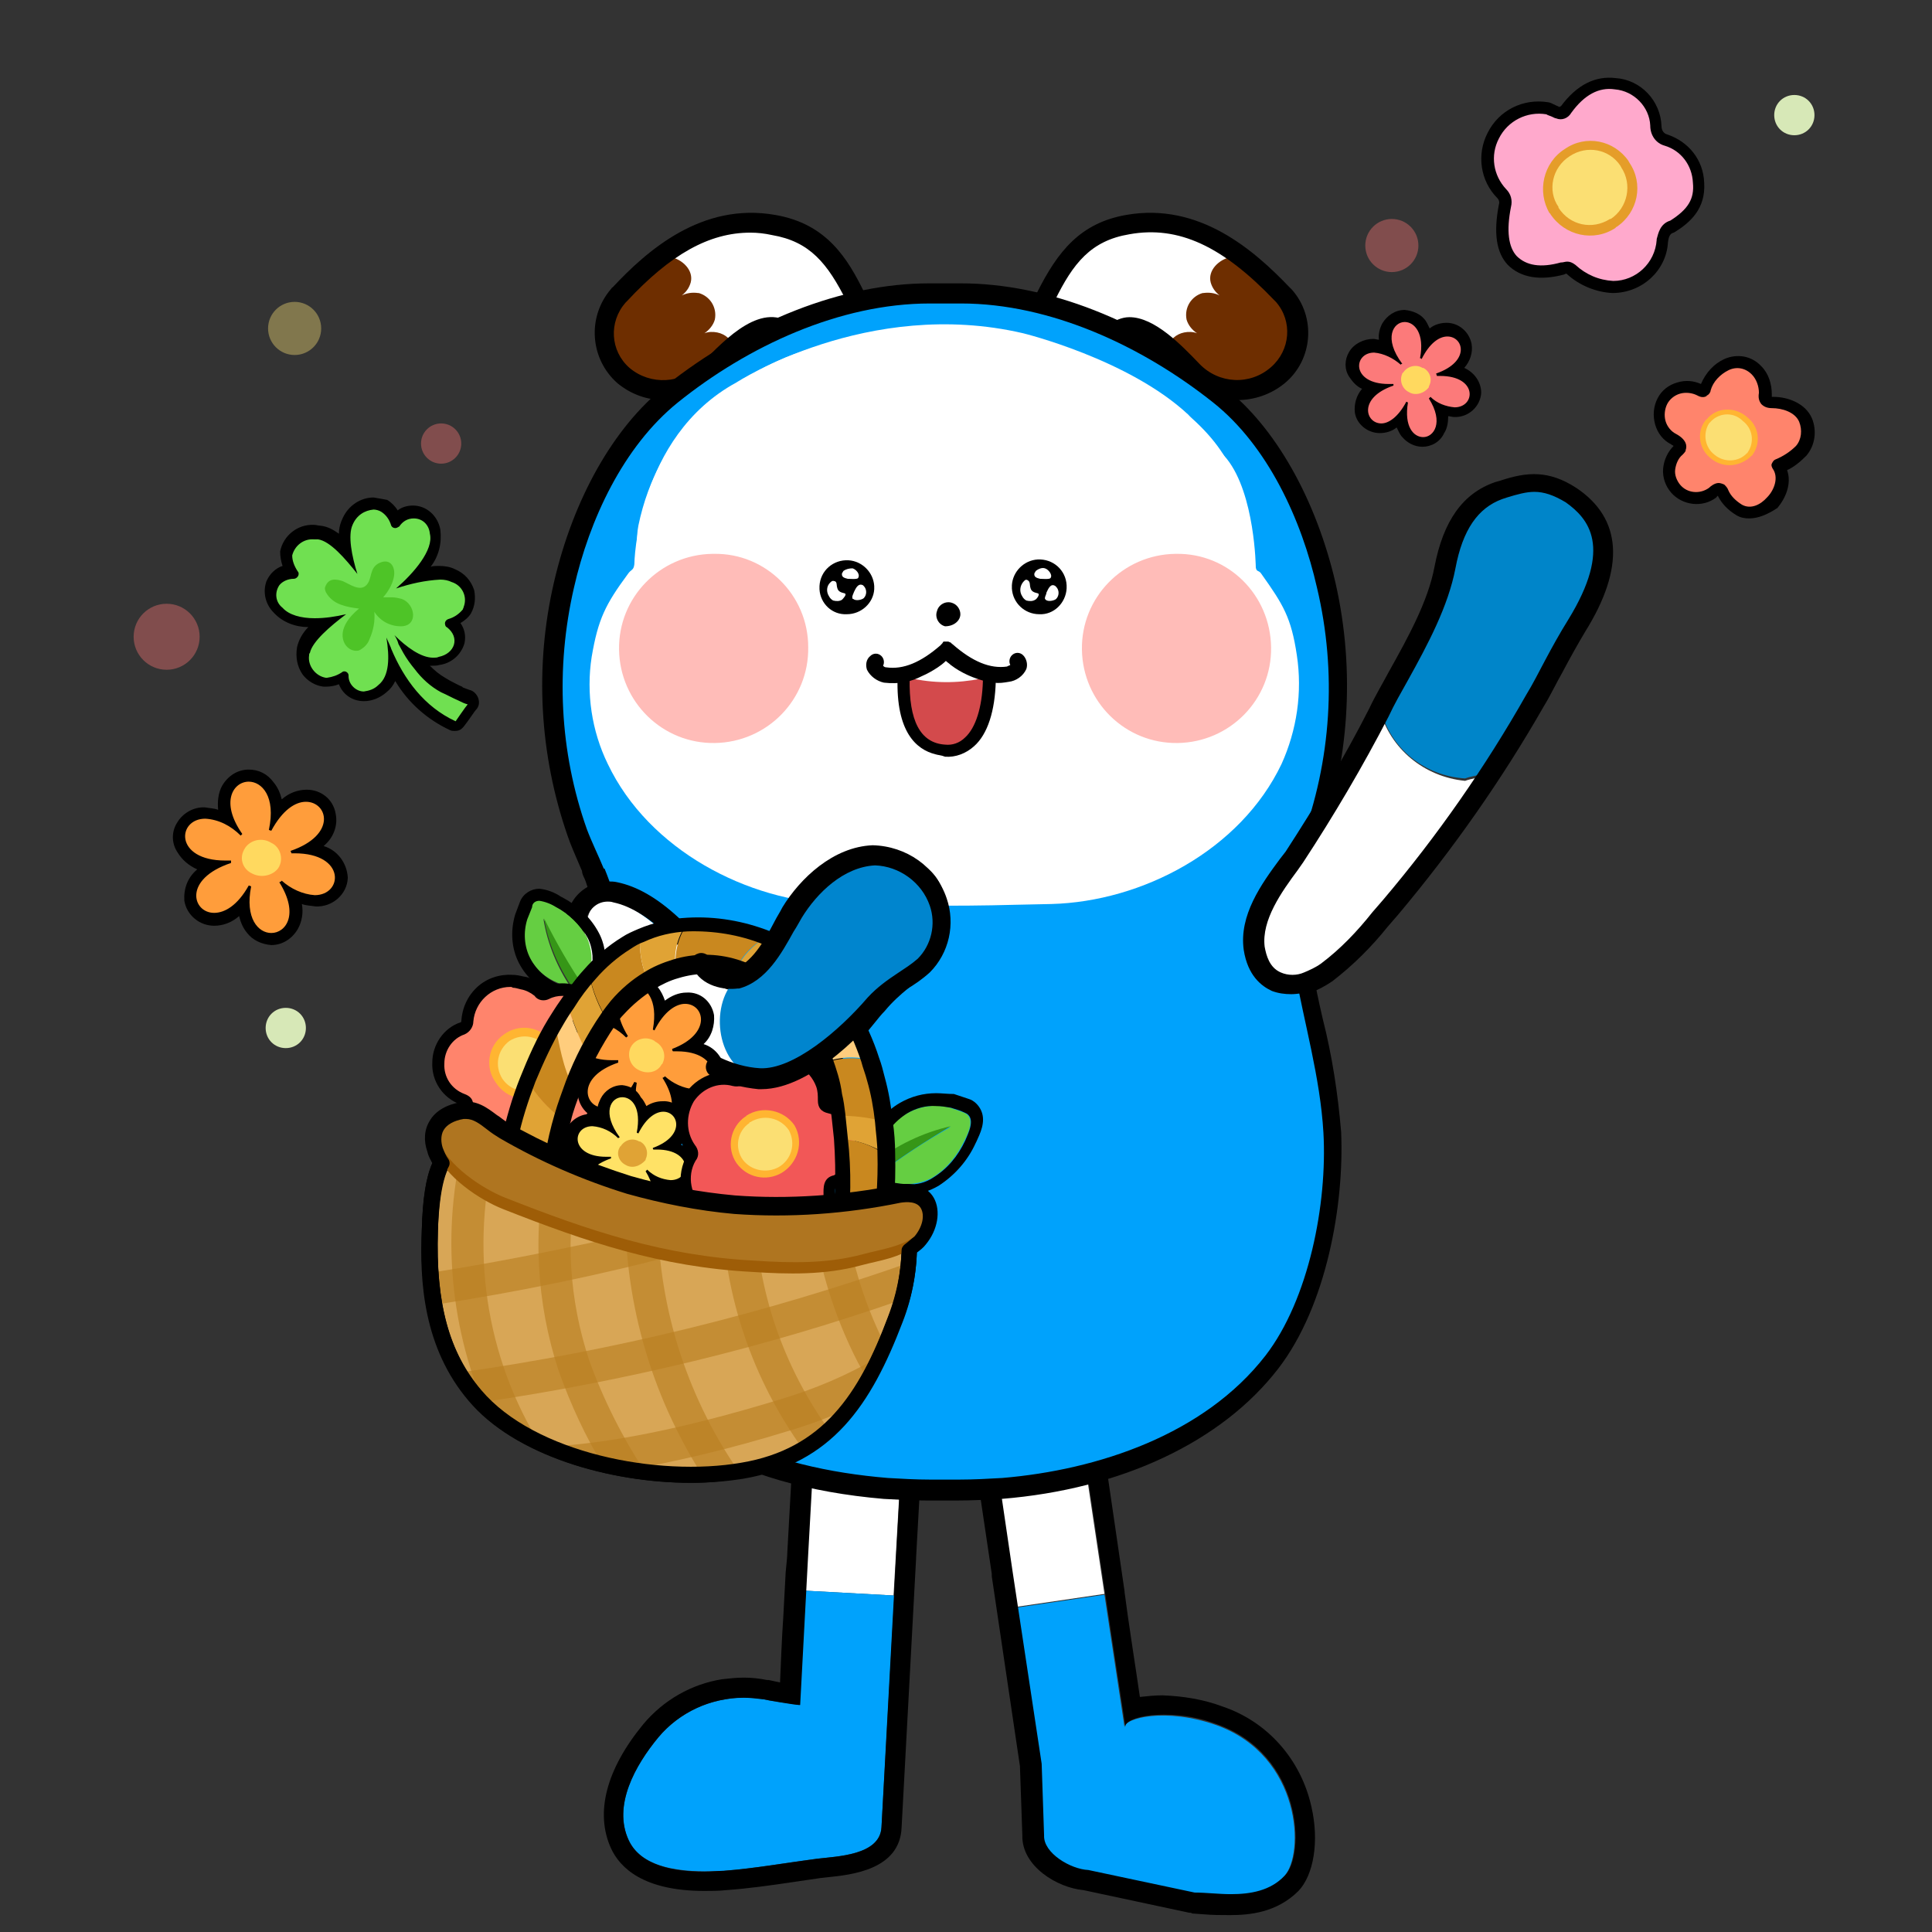 <?xml version="1.0" encoding="utf-8"?>
<!-- Generator: Adobe Illustrator 24.3.0, SVG Export Plug-In . SVG Version: 6.00 Build 0)  -->
<svg version="1.1" id="레이어_1" xmlns="http://www.w3.org/2000/svg" xmlns:xlink="http://www.w3.org/1999/xlink" x="0px"
	 y="0px" viewBox="0 0 240 240" style="enable-background:new 0 0 240 240;" xml:space="preserve">
<rect x="0" y="0" width="240" height="240" fill="#333333" stroke="none"/>
<style type="text/css">
	.st0{opacity:0.38;fill:#FF7676;enable-background:new    ;}
	.st1{opacity:0.38;fill:#FFE578;enable-background:new    ;}
	.st2{fill:#D7E8B7;}
	.st3{fill:#FFFFFF;}
	.st4{fill:#6E2E00;}
	.st5{fill-rule:evenodd;clip-rule:evenodd;fill:#00A2FC;}
	.st6{fill:#0071AB;}
	.st7{fill:#00A2FC;}
	.st8{fill-rule:evenodd;clip-rule:evenodd;fill:#FFFFFF;}
	.st9{fill-rule:evenodd;clip-rule:evenodd;fill:#FFBCB8;}
	.st10{fill-rule:evenodd;clip-rule:evenodd;}
	.st11{fill:#D34A4C;}
	.st12{fill:none;}
	.st13{fill:#70E051;}
	.st14{fill:#0085C9;}
	.st15{fill:#4EC427;}
	.st16{fill:#65CE42;}
	.st17{fill:#369617;}
	.st18{fill:#FFA9CC;}
	.st19{fill:#E59D29;}
	.st20{fill:#FBDF73;}
	.st21{fill:#FF846C;}
	.st22{fill:#FFB531;}
	.st23{fill:#FF9D3B;}
	.st24{fill:#FFD95F;}
	.st25{fill:#FC7A7A;}
	.st26{fill:#FFE266;}
	.st27{fill:#E0A335;}
	.st28{fill:#F25757;}
	.st29{fill:#D8A656;}
	.st30{fill:#C9881F;}
	.st31{fill:#FFCD7D;}
	.st32{opacity:0.65;fill:#BA8022;enable-background:new    ;}
	.st33{fill:#9E5D07;}
	.st34{fill:#AF7520;}
	.st35{fill:#0085CE;}
</style>
<g id="레이어_7">
	<circle class="st0" cx="20.7" cy="79.1" r="4.1"/>
	<circle class="st0" cx="54.8" cy="55.1" r="2.5"/>
	<circle class="st0" cx="172.9" cy="30.5" r="3.3"/>
	<circle class="st1" cx="36.6" cy="40.8" r="3.3"/>
	<path class="st2" d="M38,127.7c0,1.4-1.1,2.5-2.5,2.5c-1.4,0-2.5-1.1-2.5-2.5c0-1.4,1.1-2.5,2.5-2.5C36.9,125.2,38,126.3,38,127.7
		L38,127.7z"/>
	<path class="st2" d="M225.4,14.3c0,1.4-1.1,2.5-2.5,2.5c-1.4,0-2.5-1.1-2.5-2.5s1.1-2.5,2.5-2.5l0,0
		C224.3,11.8,225.4,12.9,225.4,14.3z"/>
</g>
<g id="레이어_2_1_">
	<path class="st3" d="M95.9,28.4c5.2,0.9,7.6,4.1,9.8,8.6c1.2,2.5,3.6,8.4-0.1,10.1c-4,1.9-6-4-8-5.7c-2.7-2.3-6.1,0.9-9.4,4.4
		c-2.7,2.8-7.2,3.1-10.2,0.5c-2.8-2.4-3.1-6.6-0.7-9.4c0.1-0.1,0.2-0.2,0.3-0.3C82.7,31.1,88.5,27.1,95.9,28.4z"/>
	<path class="st4" d="M89.1,41.3c-0.5-0.1-1.1-0.1-1.6,0.1c0.6-0.4,1.1-1,1.3-1.7c0.3-1.5-0.6-2.9-2-3.3c0,0-0.1,0-0.1,0
		c-0.7-0.1-1.4,0-2,0.3c0.5-0.4,0.9-0.9,1.1-1.6c0.4-1.5-1-2.9-2.6-3.2c-0.1,0-0.3,0-0.4,0c-1.9,1.4-3.7,2.9-5.2,4.7
		c-2.6,2.7-2.5,6.9,0.2,9.4c0.1,0.1,0.2,0.2,0.3,0.3c3,2.5,7.4,2.3,10.1-0.5c0.9-1,1.9-1.8,3-2.6C90.9,42.2,90.1,41.5,89.1,41.3"/>
	<path d="M82.5,49.7c-2.1,0-4.1-0.7-5.8-2.1c-3.4-3-3.8-8.2-0.8-11.7c0.1-0.1,0.1-0.2,0.2-0.2c4.3-4.6,11.1-10.6,20.2-9c0,0,0,0,0,0
		c6.4,1.1,9,5.4,11.1,9.7c1.1,2.2,2.8,6.5,1.8,9.5c-0.4,1.2-1.2,2.2-2.4,2.7c-4,1.9-6.4-1.7-8.1-4.1c-0.6-0.9-1.1-1.7-1.6-2.1
		C95.3,41,92.8,43,88.9,47C87.2,48.8,84.8,49.7,82.5,49.7z M93.2,28.9c-5.1,0-9.9,2.7-15.3,8.5l-0.2,0.2c-2.1,2.4-1.9,6,0.5,8.1
		c2.6,2.2,6.5,2,8.9-0.5c3.1-3.2,7.7-8,11.6-4.7c0.7,0.6,1.4,1.6,2,2.6c2.1,3,3.2,4.1,4.9,3.3c0.6-0.3,0.9-0.7,1.2-1.3
		c0.6-1.9-0.4-5.2-1.6-7.6c-2.4-4.8-4.6-7.5-9.3-8.3C95,29,94.1,28.9,93.2,28.9z"/>
	<path class="st3" d="M140.3,28.4c-5.2,0.9-7.6,4.1-9.8,8.6c-1.2,2.5-3.6,8.4,0.1,10.1c4,1.9,6-4,8-5.7c2.7-2.3,6.1,0.9,9.4,4.4
		c2.7,2.8,7.2,3,10.1,0.5c2.8-2.4,3.1-6.6,0.7-9.4c-0.1-0.1-0.2-0.2-0.3-0.3C153.5,31.1,147.6,27.1,140.3,28.4z"/>
	<path class="st4" d="M147.1,41.3c0.5-0.1,1.1-0.1,1.6,0.1c-0.6-0.4-1.1-1-1.3-1.7c-0.3-1.5,0.6-2.9,2-3.3c0,0,0.1,0,0.1,0
		c0.7-0.1,1.4,0,2,0.3c-0.5-0.4-0.9-0.9-1.1-1.6c-0.4-1.5,1-2.9,2.6-3.2c0.1,0,0.3,0,0.4,0c1.9,1.4,3.7,2.9,5.2,4.7
		c2.6,2.7,2.5,6.9-0.2,9.4c-0.1,0.1-0.2,0.2-0.3,0.3c-3,2.5-7.4,2.3-10.1-0.5c-0.9-1-1.9-1.8-3-2.6
		C145.3,42.2,146.1,41.5,147.1,41.3"/>
	<path d="M153.7,49.7c-2.4,0-4.7-0.9-6.5-2.8c-3.8-4-6.4-6-8.1-4.5c-0.5,0.4-1,1.2-1.6,2.1c-1.6,2.4-4.1,6-8.1,4.1
		c-1.2-0.6-2-1.5-2.4-2.7c-1.1-3.2,0.9-7.7,1.8-9.5c2.6-5.2,5.4-8.7,11.1-9.7h0c9.1-1.6,15.9,4.4,20.3,9c0.1,0.1,0.2,0.2,0.3,0.3
		c3,3.4,2.6,8.7-0.9,11.6C157.9,49,155.8,49.7,153.7,49.7z M140.3,39.4c3.1,0,6.4,3.4,8.7,5.8c2.4,2.5,6.3,2.7,8.9,0.4
		c2.4-2.1,2.7-5.7,0.6-8.1c-0.1-0.1-0.1-0.1-0.2-0.2c-6.4-6.7-11.9-9.3-18-8.2h0c-4.8,0.8-7,3.6-9.3,8.3c-1.2,2.4-2.3,5.7-1.6,7.6
		c0.2,0.6,0.6,1,1.2,1.3c1.8,0.8,2.9-0.3,5-3.3c0.7-1,1.3-1.9,2-2.5C138.4,39.8,139.4,39.4,140.3,39.4z"/>
	<path class="st3" d="M128.2,163.4c-2.1,0.3-6.9,2.7-6.6,4.8l4.7,31.4l10.9-1.6l-4.7-31.4C132.2,164.6,130.3,163.1,128.2,163.4
		C128.2,163.4,128.2,163.4,128.2,163.4"/>
	<path class="st5" d="M129.2,219.2l0.3,8.9c-0.1,2.2,3.3,4.2,5.5,4.3l13.3,2.8c3.8,0.2,8.3,1,11.2-2.1c2.6-2.7,2.2-15-8.4-18.8
		c-6.2-2.2-11.5-0.9-11.4,0.3l-2.5-16.5l-10.9,1.6L129.2,219.2z"/>
	<path class="st3" d="M105.8,162.3c2.1,0.1,7.1,2.1,7,4.2l-1.8,31.7l-11-0.6l1.7-31.7C101.9,163.8,103.6,162.2,105.8,162.3"/>
	<path class="st5" d="M90.1,211.1c-3.2,0.5-6.2,2.2-8.3,4.7c-2.9,3.5-5.7,8.5-3.7,12.8c1.8,4,8.1,4,11.8,3.8c3.9-0.3,7.7-1,11.6-1.5
		c2.4-0.3,7.8-0.4,8-3.9l1.6-28.8l-11-0.6c0,0-0.8,14.2-0.8,14.2s-4.1-0.6-4.4-0.7C93.2,210.8,91.6,210.8,90.1,211.1z"/>
	<path d="M128.8,163.4c1.9,0,3.5,1.4,3.8,3.2l4.7,31.4l0,0c0.9,6.1,2.5,16.4,2.5,16.5l0,0c-0.1-0.7,1.8-1.5,4.8-1.5
		c2.3,0,4.5,0.4,6.6,1.2c10.6,3.8,11,16.2,8.4,18.8c-1.8,1.9-4.3,2.3-6.7,2.3c-1.5,0-3.1-0.2-4.5-0.2l-13.2-2.8
		c-2.2-0.1-5.6-2.1-5.5-4.3l-0.3-8.9l-3.6-23.8l0,0l-4-27.2c-0.3-2.1,4.5-4.5,6.6-4.8C128.4,163.4,128.6,163.4,128.8,163.4
		 M128.8,160.9L128.8,160.9c-0.3,0-0.6,0-0.9,0.1c-1.8,0.4-3.6,1.1-5.2,2.1c-3.3,2.1-3.7,4.2-3.5,5.5l4,26.9c0,0.1,0,0.2,0,0.3
		l3.5,23.6l0.3,8.6c-0.1,3.8,4.3,6.5,7.6,6.8l13.1,2.8c0.1,0,0.3,0,0.4,0.1l1.4,0.1c1.1,0.1,2.2,0.1,3.3,0.1c2.4,0,5.8-0.3,8.5-3
		c1.9-2,2.6-6.2,1.6-10.5c-1.3-5.8-5.4-10.5-11-12.4c-2.4-0.9-4.9-1.3-7.5-1.4c-0.9,0-1.9,0.1-2.8,0.2c-0.5-3.5-1.4-9.1-1.9-13
		c0,0,0-0.1,0-0.1l-4.6-31.5C134.5,163.2,131.9,160.9,128.8,160.9L128.8,160.9z"/>
	<path d="M105.6,162.3h0.2c2.1,0.1,7.1,2.1,7,4.2l-1.5,27.1l0,0l-1.8,33.4c-0.2,3.5-5.6,3.6-8,3.9c-3.8,0.5-7.7,1.2-11.6,1.5
		c-0.7,0-1.6,0.1-2.5,0.1c-3.6,0-7.8-0.7-9.3-3.9c-2-4.3,0.8-9.3,3.7-12.8c2.6-3.1,6.5-4.9,10.6-4.9c0.8,0,1.6,0.1,2.5,0.2
		c0.3,0.1,3.9,0.7,4.4,0.7h0.1l1-18.8l0,0l1.5-27.1C101.9,163.9,103.5,162.3,105.6,162.3 M105.6,159.8c-3.4,0-6.1,2.6-6.3,6
		l-1.5,27.1l0,0c0,0.5-0.1,1.3-0.2,2.4l-0.3,5.6c-0.2,2.9-0.3,5.9-0.4,8.1l-1.4-0.3h-0.2c-1-0.2-1.9-0.3-2.9-0.3
		c-0.9,0-1.8,0.1-2.7,0.2c-3.8,0.6-7.3,2.6-9.8,5.6c-4.6,5.6-6,11-4,15.4c1.1,2.4,4,5.3,11.6,5.3c0.8,0,1.8,0,2.7-0.1
		c2.8-0.2,5.6-0.6,8.3-1l3.4-0.5l0.9-0.1c2.9-0.3,9-0.9,9.2-6.2l1.8-33.4v-0.1l1.5-27c0.2-4.4-6.7-6.7-9.3-6.8L105.6,159.8z"/>
	<path class="st6" d="M115.7,37.7h3.7c11.1,0,22.5,5.3,31.3,12.3c6.8,5.4,11,14.6,12.9,23c2.5,10.5,1.8,21.5-2,31.6
		c-0.7,1.9-1.3,3.9-1.7,5.9c-0.1,0.6-0.2,1.3-0.3,1.9c-0.2,2.7,0.7,5.3,1.2,7.9c1.2,6.8,3.2,13.5,3.6,20.4
		c0.5,8.8-1.8,20.7-7.2,27.7c-7.6,9.8-20.8,14.2-32.7,15.2c-1.7,0.1-3.6,0.2-5.3,0.2h-3.7c-1.7,0-3.5-0.1-5.2-0.2
		c-14.5-1.2-29-6.4-35-20.7c-4.4-10.4-4-21.8-2.2-32.8c0.9-5.9,4.2-13.2,3-19.2c-0.2-1-0.6-2-1-3H75c-0.7-1.7-1.5-3.3-2.1-4.9
		c-3.4-9.6-3.9-20-1.6-30c1.9-8.4,6.1-17.5,12.9-23c8.7-7,20.1-12.3,31.3-12.3L115.7,37.7"/>
	<path class="st7" d="M115.3,185c-1.8,0-3.6-0.1-5.3-0.2c-18.3-1.5-30.8-8.9-36.1-21.4c-4.9-11.6-3.8-24-2.3-33.5
		c0.3-1.9,0.8-4,1.4-6.1c1.2-4.4,2.3-8.9,1.6-12.7c-0.2-1-0.5-1.9-0.9-2.8c-0.1-0.2-0.1-0.3-0.1-0.5c-0.1-0.3-0.3-0.6-0.4-0.9
		c-0.5-1.2-1.1-2.4-1.5-3.6c-3.5-9.9-4-20.5-1.7-30.7c2.3-10.1,7.2-18.8,13.3-23.6c10-8,21.7-12.5,32-12.5h3.9
		c10.5,0,22.1,4.6,32.1,12.5c6.2,4.9,11,13.6,13.3,23.7c2.5,10.7,1.8,21.9-2.1,32.3c-0.7,1.9-1.3,3.8-1.7,5.8
		c-0.1,0.5-0.2,1.2-0.2,1.8c-0.1,1.8,0.2,3.5,0.7,5.3c0.2,0.8,0.4,1.6,0.5,2.3c0.4,2.2,0.9,4.5,1.4,6.6c1.1,4.6,1.9,9.2,2.2,13.9
		c0.5,8.8-1.7,21.1-7.5,28.6c-6.8,8.8-19,14.5-33.6,15.7c-1.7,0.1-3.6,0.2-5.4,0.2L115.3,185L115.3,185z"/>
	<path d="M115.7,37.7h3.7c11.1,0,22.5,5.3,31.3,12.3c6.8,5.4,11,14.6,12.9,23c2.5,10.5,1.8,21.5-2,31.6c-0.7,1.9-1.3,3.9-1.7,5.9
		c-0.1,0.6-0.2,1.3-0.3,1.9c-0.2,2.7,0.7,5.3,1.2,7.9c1.2,6.8,3.2,13.5,3.6,20.4c0.5,8.8-1.8,20.7-7.2,27.7
		c-7.6,9.8-20.8,14.2-32.7,15.2c-1.7,0.1-3.6,0.2-5.3,0.2h-3.7c-1.7,0-3.5-0.1-5.2-0.2c-14.5-1.2-29-6.4-35-20.7
		c-4.4-10.4-4-21.8-2.2-32.8c0.9-5.9,4.2-13.2,3-19.2c-0.2-1-0.6-2-1-3H75c-0.7-1.7-1.5-3.3-2.1-4.9c-3.4-9.6-3.9-20-1.6-30
		c1.9-8.4,6.1-17.5,12.9-23c8.7-7,20.1-12.3,31.3-12.3L115.7,37.7 M115.7,35.2h-0.3c-10.7,0-22.6,4.7-32.8,12.8
		c-6.4,5.1-11.4,14-13.8,24.4c-2.4,10.4-1.8,21.3,1.7,31.4c0.4,1.2,1,2.5,1.5,3.7l0.3,0.7c0,0.2,0.1,0.5,0.2,0.7
		c0.4,0.8,0.6,1.7,0.8,2.6c0.7,3.5-0.4,7.9-1.6,12.1c-0.6,2.2-1.1,4.2-1.4,6.2c-1.6,9.7-2.7,22.3,2.4,34.2
		c5.5,13,18.3,20.6,37.1,22.2c1.8,0.1,3.6,0.2,5.4,0.2h3.7c1.8,0,3.7-0.1,5.5-0.2c14.9-1.2,27.4-7.1,34.4-16.2
		c6-7.8,8.2-20.4,7.8-29.4c-0.4-4.7-1.1-9.4-2.3-14.1c-0.5-2.2-1-4.4-1.3-6.6c-0.1-0.8-0.3-1.7-0.5-2.4c-0.5-1.6-0.7-3.2-0.6-4.8
		c0.1-0.6,0.1-1.1,0.2-1.7c0.4-1.9,1-3.7,1.6-5.6c3.9-10.5,4.7-22,2.2-33c-2.4-10.3-7.4-19.3-13.8-24.3
		C142,39.8,130,35.2,119.4,35.2L115.7,35.2L115.7,35.2z"/>
	<path class="st7" d="M119.3,37.7L119.3,37.7z"/>
	<path class="st8" d="M78.9,70.4c0.3-1.7,0.1-3.6,0.4-5.1c0.6-2.9,1.6-5.7,3.1-8.3c3.4-5.8,9-10,15.2-12.6c2.5-1,5.2-1.8,7.9-2.4
		c5.8-1.2,11.8-1.5,17.6-0.8c4.2,0.5,8.4,1.6,12.3,3.3c6.3,2.5,13.5,6.7,16.9,12.5c1.5,2.6,2.5,5.4,3.1,8.3c0.3,1.6,0.1,3.7,0.5,5.5
		"/>
	<path class="st8" d="M152.4,57c3.5,4.4,3.6,13.5,3.6,13.5c0.1,0.6,0.4,0.3,0.7,0.8c2.7,3.8,3.7,5.4,4.4,10.1
		c0.7,4.6,0,9.3-1.9,13.5c-5.1,10.7-17.3,17.1-28.6,17.4l-4.7,0.1c-7.3,0.2-14.5,0.1-21.8-0.1c-11.2-0.3-23.5-6.7-28.6-17.4
		c-2-4.1-2.7-8.8-2-13.3c0.8-4.7,1.7-6.5,4.5-10.3c0.4-0.6,0.7-0.4,0.8-1.2c0,0,0.2-15.8,12.7-22.6c0,0,16.3-10.6,35.6-6.1
		c0,0,13.1,3.2,20.5,10.1"/>
	<path class="st9" d="M100.4,80.4c0.1,6.5-5.1,11.8-11.6,11.9S77,87.2,76.9,80.7c-0.1-6.5,5.1-11.8,11.6-11.9c0.1,0,0.1,0,0.2,0
		C95.1,68.7,100.4,73.9,100.4,80.4C100.4,80.4,100.4,80.4,100.4,80.4"/>
	<path class="st9" d="M157.9,80.4c0.1,6.5-5.1,11.8-11.6,11.9s-11.8-5.1-11.9-11.6c-0.1-6.5,5.1-11.8,11.6-11.9c0,0,0.1,0,0.1,0
		C152.6,68.7,157.8,73.9,157.9,80.4"/>
	<path class="st8" d="M122.7,86.1h-10.8c-0.5,0-1-0.3-1-0.8c0,0,0-0.1,0-0.1v-0.3c2.3,0,4.6-0.7,6.5-2c1.8,1.2,4,1.9,6.2,2v0.3
		C123.6,85.6,123.2,86,122.7,86.1z"/>
	<path class="st10" d="M119.3,76.3c0,0.8-0.8,1.5-1.9,1.5c-0.8-0.2-1.3-1.1-1-1.9c0.2-0.8,1.1-1.3,1.9-1
		C118.9,75.1,119.3,75.7,119.3,76.3"/>
	<path class="st11" d="M112.1,84.8c-0.1,4.6,0.9,8.2,5.1,8.5c3.9,0.2,5.3-3.6,5.5-8.2l-0.1-0.6c0,0-4.5-2.5-4.5-3.7
		c0,0-3.4,3.2-5.8,3.6L112.1,84.8z"/>
	<path d="M116.2,93.7c-2.4-0.6-4.9-2.8-4.7-9.5c0-0.4,0.2-0.8,0.7-0.8s0.8,0.2,0.8,0.7c0,0.1,0,0.1,0,0.2c-0.1,5.2,1.3,8,4.4,8.2
		c0.9,0.1,1.8-0.2,2.5-0.9c1.3-1.2,2.1-3.7,2.2-7c0-0.4,0.3-0.8,0.8-0.8s0.8,0.3,0.8,0.8c-0.1,3.7-1,6.6-2.7,8.1
		c-1,0.9-2.3,1.4-3.6,1.3C116.9,93.8,116.5,93.8,116.2,93.7z"/>
	<path class="st3" d="M117.5,81.8l-4.6,2.4c3,0.7,6,0.7,9,0.1"/>
	<line class="st12" x1="121.2" y1="83.7" x2="117.8" y2="81.1"/>
	<path d="M122.7,84.7c0.3,0.1,0.5,0.1,0.8,0.1c0.6,0.1,1.2,0,1.8-0.1c0.9-0.1,1.8-0.7,2.2-1.6c0.2-0.6,0-1.3-0.4-1.7
		c-0.4-0.4-1-0.4-1.4,0c-0.3,0.3-0.4,0.8-0.2,1.2c-0.1,0.1-0.3,0.1-0.4,0.2c-2.1,0.3-4.3-0.6-6.8-2.8c0,0-0.1,0-0.1-0.1
		c-0.1-0.1-0.2-0.1-0.4-0.2h-0.2h-0.2h-0.2L117,80c0,0-0.1,0-0.1,0.1c-2.5,2.2-4.7,3.1-6.8,2.8c-0.2,0-0.3-0.1-0.4-0.2
		c0.2-0.4,0.1-0.9-0.2-1.2c-0.4-0.4-1-0.4-1.4,0c0,0,0,0,0,0c-0.5,0.4-0.6,1.1-0.4,1.7c0.4,0.8,1.2,1.4,2.1,1.6l0,0
		c0.9,0.1,1.8,0.1,2.7-0.1c0.7-0.1,1.4-0.4,2-0.7c0.7-0.3,1.4-0.7,2-1.1c0.3-0.2,0.7-0.5,1-0.8c0.2,0.2,0.4,0.3,0.6,0.5
		C119.4,83.6,121,84.3,122.7,84.7z"/>
	<path class="st10" d="M105.2,76.3L105.2,76.3c-1.8,0.1-3.3-1.3-3.4-3.1c0,0,0,0,0,0v-0.4c0.1-1.9,1.7-3.3,3.6-3.2
		c1.7,0.1,3.1,1.5,3.2,3.2v0.4C108.5,74.9,107,76.3,105.2,76.3C105.2,76.3,105.2,76.3,105.2,76.3"/>
	<path class="st8" d="M104.8,70.9c-0.1,0.1-0.1,0.2-0.2,0.3c-0.1,0.5,0.3,0.6,0.7,0.7c0.2,0,1.2,0.1,1.3-0.1
		c0.3-0.5-0.3-1.1-0.7-1.2C105.5,70.6,105.1,70.7,104.8,70.9z"/>
	<path class="st8" d="M103,74.1c0.1,0.2,0.3,0.4,0.5,0.5c0.4,0.1,0.8,0.1,1.1-0.1c0.1-0.1,0.7-0.7,0.3-0.8s-0.8-0.2-0.9-0.7
		c-0.1-0.3,0-0.7-0.3-0.8s-0.4,0-0.6,0.2C102.7,72.8,102.6,73.5,103,74.1z"/>
	<path class="st8" d="M105.9,74.3c0,0.1,0,0.1,0.1,0.1c0.3,0.3,1.1,0.1,1.3-0.1c0.4-0.4,0.4-1.1,0-1.5c0,0,0,0-0.1-0.1
		c-0.6-0.3-0.9,0.4-1.1,0.8C106,73.8,105.8,74.1,105.9,74.3z"/>
	<path class="st10" d="M129.1,76.3L129.1,76.3c1.8,0.1,3.3-1.4,3.4-3.2v-0.4c-0.1-1.9-1.7-3.3-3.6-3.2c-1.7,0.1-3.1,1.5-3.2,3.2v0.4
		C125.8,74.9,127.3,76.3,129.1,76.3"/>
	<path class="st8" d="M128.7,70.9c-0.1,0.1-0.1,0.2-0.2,0.3c-0.1,0.5,0.3,0.6,0.7,0.7c0.2,0,1.2,0.1,1.3-0.1
		c0.3-0.4-0.3-1.1-0.7-1.2C129.5,70.5,129.1,70.6,128.7,70.9z"/>
	<path class="st8" d="M127,74.1c0.1,0.2,0.3,0.4,0.5,0.5c0.4,0.1,0.8,0.1,1.1-0.1c0.1,0,0.7-0.7,0.3-0.8s-0.8-0.2-0.9-0.7
		c-0.1-0.3,0-0.7-0.3-0.9s-0.4,0-0.6,0.2C126.7,72.8,126.6,73.5,127,74.1z"/>
	<path class="st8" d="M129.8,74.3c0,0.1,0,0.1,0.1,0.2c0.3,0.3,1.1,0.1,1.3-0.1c0.4-0.4,0.4-1.1,0-1.5c0,0,0,0-0.1-0.1
		c-0.6-0.4-0.9,0.4-1.1,0.8C130,73.8,129.8,74.1,129.8,74.3z"/>
	<path class="st3" d="M73.2,113.4c-0.5,1.3-0.7,2.7-0.5,4.1c1.2,7.8,8.6,13.1,15.6,16c0.8,0.4,8.2,1.8,9.5,0.1
		c-0.8-3.9-7-7.3-4.9-11.3c-0.8,0-5.1-2.3-6.5-3.9c-1-1.3-2.7-1.4-3.9-2.5C80.7,114.2,74.9,109.3,73.2,113.4z"/>
	<path d="M108.5,108.5c0.5,0,1,0,1.4,0.1c2.8,0.5,4.1,0.9,4.8,3.2c0.9,2.8,0,5.8-2.2,7.8c-1.7,1.3-3.3,2.8-4.7,4.4
		c-2.7,3.2-5.4,6.7-8.9,9.1c-1.4,0.9-3.1,1.4-4.8,1.4c-2-0.1-4-0.4-5.9-1.1c-7.2-2.3-13.2-9.2-15.5-15.9c-0.7-2.1,0.2-5.5,2.8-5.5
		c0.2,0,0.4,0,0.7,0.1c2.4,0.5,4.7,2.2,6.4,3.8c1.2,1.1,2.4,2.2,3.4,3.4c1,1.1,2,2.1,3.2,3c0.5,0.4,1.2,0.7,1.9,0.7
		c0.7,0,1.3-0.2,1.9-0.7c2.7-2.4,5-5.1,7-8.1c2.2-3.6,4.1-5.7,8.3-5.8L108.5,108.5 M108.4,105.9h-0.3c-5.8,0.1-8.2,3.4-10.4,7
		c-1.8,2.8-4,5.3-6.5,7.5c-0.1,0.1-0.1,0.1-0.2,0.1c-0.1,0-0.2,0-0.3-0.1c-1-0.8-2-1.7-2.8-2.7c-1.1-1.2-2.2-2.4-3.4-3.5l-0.2-0.2
		c-2.7-2.5-5.2-3.9-7.6-4.4c-0.4-0.1-0.8-0.1-1.1-0.1c-1.7,0-3.3,0.8-4.3,2.2c-1.3,1.9-1.7,4.4-0.9,6.6c2.7,8,9.6,15,17.1,17.4
		c2.2,0.7,4.5,1.2,6.8,1.2c2.2,0.1,4.4-0.6,6.2-1.8c3.1-2.3,5.8-5.1,8.2-8.1c0.4-0.5,0.8-1,1.2-1.4c0.9-1.1,1.9-2,3-2.9
		c0.4-0.4,0.9-0.8,1.5-1.3c2.9-2.6,4.1-6.6,2.9-10.3c-1.2-3.9-4.2-4.5-6.8-4.9C109.8,106,109.1,106,108.4,105.9L108.4,105.9z"/>
	<path class="st13" d="M56.5,90.1c-0.1,0-0.2,0-0.3-0.1c-3.2-1.6-5.8-4.1-7.4-7.3c-0.1,1-0.6,2-1.4,2.7c-0.6,0.6-1.4,0.9-2.2,0.9
		c-1.4,0-2.5-1.1-2.6-2.4c-0.6,0.4-1.3,0.6-2.1,0.7h-0.2c-0.8-0.1-1.6-0.5-2.1-1.2c-0.6-0.8-0.8-1.8-0.6-2.8c0.2-1,1-2.1,2.5-3.4
		c-0.4,0-0.7,0-1.1,0c-2.1,0-3.7-0.6-4.5-1.6c-0.8-0.8-1.1-1.9-0.7-3c0.4-1,1.3-1.6,2.4-1.7c-0.4-0.6-0.6-1.4-0.6-2.2
		c0.3-1.6,1.8-2.8,3.4-2.7c0.2,0,0.4,0,0.7,0.1c1.3,0.3,2.4,1.1,3.3,2.1c-0.3-1.2-0.2-2.4,0.2-3.5c0.6-1.2,1.8-2.1,3.2-2.1
		c0.5,0,1,0.1,1.4,0.3c0.6,0.4,1.1,1.1,1.4,1.8c0.5-0.6,1.3-1,2.2-1c1.4,0,2.6,1.1,2.7,2.5c0.5,1.7-0.9,3.8-2.3,5.4
		c0.9-0.2,1.9-0.4,2.8-0.4c0.6,0,1.2,0.1,1.7,0.3c0.9,0.4,1.7,1.2,2,2.1c0.2,0.8,0.1,1.6-0.3,2.3c-0.5,0.6-1.1,1.1-1.8,1.4
		c0.8,0.6,1.1,1.6,0.9,2.6c-0.6,1.4-1.9,2.3-3.3,2.3c-0.8,0-1.6-0.3-2.3-0.7c0.2,0.3,0.4,0.6,0.6,0.8c0.8,1.1,1.8,2,3,2.7l0.5,0.3
		c0.5,0.3,1,0.5,1.6,0.8c0.3,0.2,0.7,0.3,1.1,0.4c0.3,0.1,0.5,0.3,0.5,0.5c0.1,0.3,0,0.5-0.2,0.7c-0.1,0.1-0.8,1-1.1,1.4
		C57,90.1,56.9,90.1,56.5,90.1z"/>
	<path d="M46.4,63.3c0.3,0,0.7,0.1,1,0.3c0.6,0.4,1,1,1.2,1.7c0.1,0.2,0.3,0.3,0.5,0.3c0.2,0,0.3-0.1,0.5-0.2c0.4-0.6,1-1,1.8-1
		c1.1,0,1.9,0.8,2,1.9c0.5,2-2,4.9-4.2,6.8c1.8-0.6,3.6-1,5.5-1.1c0.5,0,1,0.1,1.4,0.3c1.3,0.4,2,1.8,1.5,3.1c0,0.1-0.1,0.2-0.1,0.3
		c-0.5,0.6-1.1,1-1.8,1.2c-0.3,0.1-0.5,0.4-0.4,0.7c0,0.1,0.1,0.3,0.2,0.3c1.7,1.3,1,3.3-1,3.7c-0.2,0.1-0.4,0.1-0.7,0.1
		c-1.5,0-3.3-1.3-4.8-2.8c0.2,0.3,0.4,0.7,0.5,1.1c0.2,0.4,0.4,0.7,0.6,1.1c0.4,0.7,0.9,1.4,1.4,2c0.9,1.2,2,2.2,3.3,2.9
		c0.7,0.3,1.4,0.7,2.1,1c0.4,0.2,0.8,0.4,1.2,0.5c-0.2,0.2-1.5,2.1-1.5,2.1l0,0c-3.9-1.8-6.4-5.2-8-9c0-0.1-0.3-0.7-0.6-1.4
		c0.4,2.4,0.4,4.8-1,5.9c-0.5,0.5-1.1,0.7-1.8,0.8c-1,0-1.9-0.9-1.9-1.9c0,0,0-0.1,0-0.1c0-0.3-0.3-0.5-0.5-0.5c0,0,0,0,0,0
		c-0.1,0-0.2,0-0.3,0.1c-0.6,0.4-1.2,0.6-1.9,0.7h-0.1c-1.3-0.2-2.3-1.5-2.1-2.8c0-0.1,0-0.2,0.1-0.3c0.3-1.4,2.5-3.3,4.5-4.8
		c-1.3,0.3-2.6,0.5-3.9,0.5c-1.7,0-3.2-0.4-4-1.3c-0.9-0.7-1-1.9-0.4-2.8c0.4-0.5,1.1-0.8,1.8-0.8c0.3,0,0.6-0.3,0.6-0.6
		c0-0.1,0-0.2-0.1-0.3c-0.4-0.6-0.7-1.3-0.7-2c0.3-1.2,1.4-2.1,2.7-2c0.2,0,0.4,0,0.5,0c1.5,0.2,3.4,2.4,4.9,4.3
		c-0.7-2.2-1.2-4.8-0.6-6.1C44.3,64,45.3,63.4,46.4,63.3 M46.4,61.8c-1.6,0-3.1,1-3.8,2.5c-0.3,0.6-0.5,1.3-0.5,2
		c-0.7-0.5-1.4-0.9-2.3-1c-0.3,0-0.5-0.1-0.8-0.1c-2-0.1-3.8,1.3-4.2,3.3c0,0.6,0.1,1.2,0.3,1.8c-0.9,0.3-1.6,1-2,1.9
		c-0.5,1.4-0.1,2.9,0.9,3.9c1.1,1.2,2.7,1.8,4.3,1.8c-0.7,0.7-1.2,1.6-1.4,2.5c-0.2,1.2,0,2.4,0.7,3.4c0.6,0.8,1.6,1.4,2.6,1.5h0.3
		c0.5,0,1.1-0.1,1.6-0.3c0.5,1.3,1.7,2.1,3.1,2.1c1,0,2-0.4,2.8-1.1c0.5-0.4,0.8-0.8,1.1-1.4c1.6,2.7,4,4.8,6.8,6.1
		c0.2,0.1,0.4,0.1,0.6,0.1l0,0c0.8,0,1-0.4,1.6-1.2c0.3-0.4,0.9-1.3,1-1.4c0.4-0.4,0.5-0.9,0.3-1.5c-0.2-0.5-0.6-0.9-1.1-1
		c-0.3-0.1-0.5-0.2-0.8-0.3l-0.1-0.1c-0.5-0.2-1-0.5-1.6-0.8l-0.5-0.3c-0.7-0.4-1.3-0.9-1.9-1.5h0.2c0.3,0,0.7,0,1-0.1
		c1.5-0.2,2.7-1.3,3.1-2.7c0.2-0.9,0-1.8-0.5-2.5c0.5-0.3,1-0.7,1.3-1.2c0.5-0.9,0.6-1.9,0.4-2.9c-0.4-1.2-1.2-2.1-2.4-2.6
		c-0.6-0.3-1.3-0.4-2-0.4c-0.3,0-0.7,0-1,0.1c1-1.3,1.4-2.9,1.2-4.6c-0.3-1.7-1.7-3-3.4-3c-0.7,0-1.4,0.2-1.9,0.6
		c-0.3-0.5-0.8-1-1.3-1.3C47.6,62,47,61.9,46.4,61.8L46.4,61.8z"/>
	<path class="st14" d="M195.1,61.4c-2.9-2-5.3-1.8-8.3-0.8l-0.6,0.2c-3.5,1.3-5.7,4.4-6.6,9.6c-1.1,6-5.3,12.2-8.1,17.7
		c1.2,4.9,5.5,8.3,10.5,8.6c0.8-0.3,1.8-0.4,2.8-0.7c2-3.2,3.9-6.5,5.9-9.7c1.7-2.9,3.4-5.8,5.2-8.7
		C200.4,70.2,200.2,64.9,195.1,61.4z"/>
	<path class="st3" d="M171.4,88.2l-0.1,0.3c-3,6.3-6.5,12.3-10.5,18l-0.7,0.9c-2.2,2.9-4.9,6.6-4.3,10.4c0.3,2.1,1.2,3.5,2.7,4.2
		c1.2,0.5,2.6,0.5,3.9,0c0.9-0.3,1.7-0.7,2.4-1.2c2.5-1.9,4.7-4.1,6.7-6.6l1.3-1.4c4.4-5.2,8.5-10.7,12-16.5c-1,0.3-2,0.4-2.8,0.7
		C176.9,96.5,172.7,93,171.4,88.2z"/>
	<path d="M160.4,123.5c-0.8,0-1.6-0.1-2.4-0.4c-1.3-0.6-3-1.9-3.5-5.1c-0.6-4.3,2.2-8.2,4.5-11.3l0.7-0.9
		c3.7-5.7,7.3-11.7,10.4-17.8c0.7-1.5,1.6-3,2.4-4.5c2.4-4.3,4.9-8.8,5.7-13.1c1.1-5.7,3.5-9.1,7.5-10.5l0.7-0.2
		c3.3-1.1,6-1.3,9.4,0.9c5.7,3.8,6.1,9.9,1.1,17.9c-0.9,1.5-1.9,3.3-2.8,5c-0.8,1.4-1.5,2.9-2.3,4.2c-5.2,9.1-11.3,17.8-18.1,25.9
		l-1.3,1.5c-2,2.5-4.3,4.8-6.9,6.8c-0.9,0.6-1.8,1.1-2.7,1.4C162,123.3,161.2,123.5,160.4,123.5z M190.6,61.1c-1,0-2.1,0.3-3.4,0.7
		l-0.6,0.2c-3,1.1-4.9,3.8-5.8,8.6c-0.9,4.7-3.4,9.4-5.9,13.9c-0.9,1.6-1.7,3-2.4,4.5c-3.2,6.2-6.8,12.3-10.6,18.1l-0.7,1
		c-2,2.7-4.5,6.2-4.1,9.5c0.2,1.1,0.6,2.6,2,3.2c0.9,0.4,2,0.4,2.9,0c0,0,0,0,0,0c0.7-0.3,1.4-0.6,2.1-1.1c2.4-1.8,4.5-4,6.4-6.4
		l1.3-1.5c6.7-7.9,12.7-16.5,17.8-25.5c0.8-1.3,1.5-2.7,2.3-4.2c0.9-1.7,1.9-3.5,2.9-5.1c5.6-9.1,2.5-12.6-0.3-14.6
		C193,61.5,191.8,61.1,190.6,61.1z"/>
	<path class="st15" d="M42.6,72.2c-0.9-0.3-1.8-0.4-2.2,0.7c-0.1,0.2,0,0.5,0.1,0.7c0.4,0.7,1,1.2,1.8,1.5c0.8,0.3,1.5,0.4,2.3,0.5
		c-0.6,0.5-1.2,1.1-1.6,1.8c-0.4,0.7-0.6,1.5-0.3,2.3c0.3,0.8,1.1,1.3,1.9,1.1c0.6-0.3,1.1-0.8,1.3-1.4c0.5-1.1,0.7-2.3,0.6-3.4
		c0.7,1.1,1.9,1.8,3.3,1.8c2.2,0,1.8-2.8,0.1-3.4c-0.4-0.1-0.8-0.2-1.2-0.2h-1.1c0.6-0.7,1.1-1.5,1.3-2.4c0.3-1.2-0.3-2.5-1.7-1.9
		s-0.9,2-1.7,2.8S43.5,72.6,42.6,72.2z"/>
</g>
<g id="레이어_11">
	<path class="st16" d="M67.5,114.1c1.5,3,3.1,5.8,5,8.6c0.1-0.1,0.1-0.1,0.1-0.2c0.3-0.5,0.5-1,0.6-1.6c0.5-1.5,0.3-3.1-0.3-4.5
		c-0.9-1.6-2.3-2.9-3.9-3.8c-0.7-0.4-2.5-1.5-3.1-0.1c-0.2,0.5-0.4,1-0.6,1.5c-0.5,1.6-0.3,3.4,0.4,4.9c0.8,1.5,2.1,2.6,3.6,3.2
		c0.6,0.3,1.1,0.5,1.7,0.7C69.3,120.3,68,117.3,67.5,114.1z"/>
	<path class="st17" d="M72.6,122.7c-1.9-2.8-3.5-5.6-5-8.6c0.5,3.1,1.8,6.1,3.6,8.7l0.4,0.1C72,123.1,72.3,123,72.6,122.7z"/>
	<path d="M67,111.9c0.7,0.1,1.5,0.4,2.1,0.8c1.6,0.8,3,2.2,3.9,3.8c0.7,1.4,0.8,3,0.3,4.5c-0.2,0.5-0.4,1.1-0.6,1.6
		c0,0.1-0.1,0.1-0.1,0.2c-0.2,0.2-0.4,0.3-0.7,0.3c-0.1,0-0.2,0-0.3,0l-0.4-0.1c-0.6-0.2-1.2-0.4-1.7-0.7c-1.5-0.6-2.8-1.7-3.6-3.2
		c-0.8-1.5-0.9-3.3-0.4-4.9c0.2-0.5,0.4-1,0.6-1.5C66.1,112.2,66.5,111.9,67,111.9 M67,110.4c-1,0-2,0.6-2.4,1.6
		c-0.2,0.5-0.4,1.1-0.6,1.6c-0.6,2-0.5,4.2,0.5,6.1c0.9,1.7,2.4,3.1,4.3,3.8c0.6,0.3,1.3,0.6,1.9,0.8l0.5,0.2
		c0.2,0.1,0.5,0.1,0.7,0.1c0.7,0,1.4-0.3,1.8-0.8c0.2-0.2,0.3-0.4,0.4-0.6c0-0.1,0.1-0.2,0.2-0.3c0.3-0.5,0.4-1,0.6-1.5
		c0.5-1.8,0.4-3.8-0.5-5.5c-1-1.9-2.6-3.4-4.5-4.4l-0.2-0.1C68.8,110.8,67.9,110.5,67,110.4L67,110.4z"/>
	<g>
		<path class="st18" d="M207.8,28.1c-0.9,0.2-1.1,1-1.3,1.8c-0.2,3.3-2.9,5.8-6.2,5.8c-1.9-0.1-3.8-0.9-5.2-2.2
			c-0.4-0.4-0.7-0.2-1-0.1c-2.3,0.6-4.6,0.6-6.3-1s-1.4-4.6-0.9-6.8c0.1-0.5,0-1.1-0.4-1.5c-1.9-1.9-2.3-4.8-1.1-7.2
			c1.2-2.5,4-3.9,6.7-3.4c0.3,0.1,1.1,0.4,1.4,0.5c0.4,0.2,0.8,0,1-0.4c1.6-2.1,3.5-3.6,6.1-3.2c2.8,0.2,5,2.4,5.1,5.2
			c0,0.8,0.5,1.5,1.2,1.7c2.3,0.8,3.9,2.9,4.1,5.3C211.2,25.2,210,26.7,207.8,28.1z"/>
		<path d="M200.3,36.4L200.3,36.4c-2.1-0.1-4.2-1-5.7-2.4c0,0-0.1,0-0.1,0l-0.2,0.1c-3,0.8-5.4,0.4-7-1.2c-1.4-1.5-1.8-3.9-1.1-7.5
			c0.1-0.3,0-0.6-0.2-0.8c-2.1-2.1-2.6-5.4-1.2-8.1c1.4-2.8,4.4-4.3,7.5-3.8c0.2,0,0.6,0.2,1,0.4c0.2,0.1,0.3,0.1,0.4,0.2
			c0,0,0.1-0.1,0.2-0.1c2-2.7,4.3-3.8,6.8-3.5c3.1,0.2,5.6,2.8,5.7,6c0,0.5,0.3,0.9,0.7,1c2.7,0.9,4.5,3.2,4.6,6
			c0.2,3.2-1.7,4.9-3.6,6.1c-0.1,0-0.1,0.1-0.2,0.1c-0.4,0.1-0.6,0.4-0.7,1.2C207,33.6,204,36.4,200.3,36.4z M194.7,32.5
			c0.3,0,0.6,0.1,1,0.4c1.3,1.2,2.9,1.9,4.7,2c2.8,0,5.2-2.2,5.4-5.1c0,0,0-0.1,0-0.1c0.2-0.7,0.4-1.9,1.7-2.3
			c2.2-1.4,3-2.7,2.8-4.7c-0.1-2.2-1.5-4-3.5-4.6c-1.1-0.3-1.8-1.3-1.8-2.5c-0.1-2.3-2-4.3-4.4-4.5c-2-0.3-3.8,0.7-5.4,2.9
			c-0.4,0.7-1.2,1-1.9,0.7c-0.1,0-0.3-0.1-0.5-0.2c-0.2-0.1-0.6-0.2-0.7-0.3c-2.4-0.4-4.8,0.8-5.9,3c-1.1,2.1-0.7,4.6,0.9,6.3
			c0.6,0.6,0.8,1.4,0.6,2.2c-0.6,3-0.3,5,0.7,6.1c1.2,1.2,3,1.5,5.5,0.8l0.1,0C194.2,32.6,194.4,32.5,194.7,32.5z M207.8,28.1
			L207.8,28.1L207.8,28.1z"/>
	</g>
	<path class="st19" d="M194.4,18.5c2.6-1.8,6.1-1.1,7.9,1.5c0,0.1,0.1,0.1,0.1,0.2c1.8,2.6,1.1,6.2-1.6,8c0,0-0.1,0-0.1,0.1
		c-2.7,1.8-6.3,1-8.1-1.7c0,0,0-0.1-0.1-0.1C190.9,23.8,191.7,20.2,194.4,18.5C194.4,18.5,194.4,18.5,194.4,18.5z"/>
	<path class="st20" d="M195,19.4c2.1-1.4,4.9-0.9,6.3,1.2c0,0.1,0.1,0.1,0.1,0.2c1.4,2.1,0.8,5-1.3,6.4c0,0,0,0-0.1,0
		c-2.2,1.4-5,0.8-6.4-1.4c0,0,0,0,0-0.1C192.2,23.7,192.8,20.8,195,19.4C195,19.5,195,19.4,195,19.4z"/>
	<g>
		<path class="st21" d="M218.2,45.8c-1-1-2.5-1.3-3.8-0.7c-1.3,0.6-2.2,1.7-2.6,3c0,0.1-0.1,0.2-0.2,0.3c-0.1,0.1-0.3,0-0.5-0.1
			c-1.7-0.9-3.8-0.3-4.7,1.4s-0.3,3.8,1.4,4.7c0.4,0.2,1,0.6,0.8,1.1c-0.1,0.1-0.2,0.2-0.3,0.3c-1.4,1.2-1.6,3.4-0.4,4.8
			c1.2,1.4,3.2,1.6,4.6,0.5c0.3-0.2,0.8-0.5,1.1-0.3c0.1,0.1,0.2,0.2,0.2,0.3c0.4,0.9,1.1,1.7,2,2.2c2.9,1.6,6.5-2.9,4.8-5.6
			c1.1-0.4,2.1-1.1,2.9-1.9c0.9-1.1,1.1-2.5,0.6-3.8c-0.6-1.5-2.5-2.2-4.1-2.2c-0.8,0-1-0.4-0.9-1.1
			C219.3,47.7,218.9,46.6,218.2,45.8z"/>
		<path d="M217.3,64.4c-0.6,0-1.1-0.1-1.6-0.4c-1-0.6-1.8-1.4-2.3-2.4c-0.1,0-0.1,0.1-0.2,0.2c-1.7,1.3-4.2,1-5.6-0.6
			c-0.7-0.8-1.1-1.9-1-3c0.1-1.1,0.6-2.1,1.3-2.8c-0.1-0.1-0.2-0.1-0.3-0.2c-1-0.5-1.7-1.4-2-2.5s-0.2-2.2,0.3-3.2
			c0.5-1,1.4-1.7,2.5-2c1-0.3,2-0.2,2.9,0.2c0.6-1.4,1.6-2.5,2.9-3.1c1.6-0.7,3.4-0.4,4.6,0.9c0,0,0,0,0,0c0.9,0.9,1.3,2.2,1.3,3.5
			c0,0.1,0,0.2,0,0.3c0,0,0.1,0,0.2,0c1.8,0,4,0.8,4.8,2.7c0.6,1.5,0.4,3.3-0.7,4.6c-0.7,0.7-1.5,1.4-2.4,1.8
			c0.6,1.7-0.2,3.5-1.2,4.7C219.6,63.9,218.4,64.4,217.3,64.4z M213.5,60c0.2,0,0.5,0.1,0.7,0.2c0.2,0.2,0.4,0.4,0.5,0.7
			c0.3,0.7,0.9,1.3,1.7,1.8c1.1,0.6,2.3,0,3.1-0.9c0.9-0.9,1.5-2.5,0.7-3.6c-0.1-0.2-0.2-0.4-0.1-0.6s0.2-0.4,0.4-0.5
			c1-0.4,1.9-1,2.6-1.7c0.7-0.8,0.8-2,0.4-3c-0.5-1.2-2.1-1.7-3.4-1.7h0c-0.6,0-1-0.2-1.3-0.5c-0.3-0.4-0.4-0.8-0.3-1.4
			c0-0.8-0.3-1.7-0.9-2.3c-0.8-0.8-1.9-1-2.9-0.5c-1,0.5-1.9,1.4-2.2,2.5c0,0.2-0.2,0.5-0.4,0.6c0,0-0.1,0-0.1,0.1
			c-0.5,0.3-1,0-1.2-0.1c-0.6-0.3-1.4-0.4-2.1-0.2c-0.7,0.2-1.3,0.7-1.6,1.3c-0.3,0.6-0.4,1.4-0.2,2.1s0.7,1.3,1.3,1.6
			c1.3,0.7,1.4,1.5,1.2,2c0,0,0,0.1,0,0.1c-0.1,0.2-0.3,0.4-0.4,0.5c-0.5,0.4-0.8,1.1-0.9,1.8c-0.1,0.7,0.2,1.4,0.6,1.9
			c0.9,1.1,2.5,1.2,3.6,0.4C212.5,60.4,213,60,213.5,60z M219.9,49.2L219.9,49.2L219.9,49.2z M211,47.9C211,47.9,211,47.9,211,47.9
			C211,47.9,211,47.9,211,47.9z"/>
	</g>
	<path class="st22" d="M212.6,57c-1.5-1.1-1.9-3.2-0.8-4.7c0.1-0.1,0.1-0.2,0.2-0.2c1.2-1.5,3.4-1.6,4.9-0.4c0,0,0.1,0.1,0.1,0.1
		c1.5,1.1,1.8,3.2,0.7,4.7c0,0.1-0.1,0.1-0.1,0.1C216.2,58,214.1,58.2,212.6,57z"/>
	<path class="st20" d="M213,56.5c-1.2-0.9-1.5-2.6-0.7-3.9c0,0,0.1-0.1,0.1-0.1c1-1.2,2.8-1.4,4-0.3c0,0,0.1,0.1,0.1,0.1
		c1.2,0.9,1.5,2.6,0.6,3.9c0,0.1-0.1,0.1-0.1,0.1C216,57.4,214.2,57.5,213,56.5z"/>
	<g>
		<path class="st21" d="M75.1,125.8c1.5,2.1,1.4,4.9-0.2,6.9c-0.4,0.4-0.6,1-0.4,1.6c0.6,3.4-1.8,7.2-6.3,6.2c-0.5-0.1-1,0-1.3,0.4
			c-1.3,1.3-3.1,1.9-4.9,1.6c-2.3-0.4-4-3.1-3.9-5.1c0-0.5,0-0.8-0.6-1c-1.9-0.7-3.1-2.5-3-4.5c0-1.9,1.2-3.7,3-4.3
			c0.4-0.1,0.6-0.5,0.6-0.9c0.2-2.9,2.7-5.2,5.6-5c0.4,0,0.8,0.1,1.1,0.2c0.8,0.1,1.6,0.5,2.1,1.1c0.2,0.3,0.6,0.4,0.9,0.2
			C70.4,122,73.9,123.6,75.1,125.8z"/>
		<path d="M62.9,143.4c-0.3,0-0.7,0-1-0.1c-2.7-0.5-4.6-3.5-4.6-5.9c0-0.1,0-0.2,0-0.2c0,0-0.1,0-0.1,0c-2.2-0.8-3.6-2.9-3.5-5.2
			c0-2.2,1.4-4.3,3.5-5c0.1,0,0.1-0.1,0.1-0.1c0.1-1.7,0.8-3.2,2-4.3c1.2-1.1,2.8-1.6,4.4-1.5c0.4,0,0.9,0.1,1.3,0.2
			c0.9,0.1,1.8,0.6,2.5,1.3c0,0,0.1,0.1,0.1,0.1c2.8-1.5,6.7,0.3,8.1,2.8c1.7,2.4,1.6,5.6-0.2,7.8c-0.3,0.3-0.4,0.7-0.3,1
			c0.4,2.2-0.3,4.4-1.8,5.8c-1.4,1.3-3.3,1.7-5.4,1.3c-0.2-0.1-0.4,0-0.6,0.2C66.2,142.8,64.6,143.4,62.9,143.4z M63.4,122.6
			c-2.4,0-4.4,1.9-4.6,4.3c0,0.6-0.4,1.3-1.1,1.6c-1.5,0.5-2.5,2-2.5,3.6c-0.1,1.7,0.9,3.2,2.5,3.8c1.1,0.4,1.1,1.1,1.1,1.7
			c-0.1,1.7,1.5,4,3.3,4.4c1.5,0.3,3.1-0.3,4.2-1.4c0.5-0.6,1.3-0.8,2-0.6c1.6,0.4,3,0.1,4-0.9c1.1-1,1.6-2.8,1.4-4.4
			c-0.2-0.8,0.1-1.6,0.6-2.3c1.4-1.7,1.4-4.2,0.1-6c0,0,0,0,0-0.1c-1.1-1.9-4.1-3.3-6.2-2.2c-0.6,0.3-1.4,0.2-1.8-0.4
			c-0.5-0.4-1.1-0.7-1.7-0.8c-0.4-0.1-0.7-0.2-1-0.2C63.6,122.6,63.5,122.6,63.4,122.6z"/>
	</g>
	<path class="st22" d="M67.5,135.8c-2,1.3-4.6,0.7-5.9-1.3c-1.4-1.9-1-4.6,1-6c1.9-1.4,4.6-1,6,1c0.1,0.1,0.2,0.2,0.2,0.3
		C70.1,131.8,69.5,134.5,67.5,135.8C67.5,135.8,67.5,135.8,67.5,135.8z"/>
	<path class="st20" d="M67,135c-1.6,1-3.6,0.5-4.6-1c-1-1.6-0.6-3.6,0.9-4.7c1.6-1,3.6-0.6,4.7,0.9c0,0,0,0,0,0
		C69,131.9,68.6,134,67,135C67,135,67,135,67,135z"/>
	<path class="st16" d="M118.1,140c-3.2,1.8-6.4,3.9-9.3,6.2c0.1,0.1,0.1,0.1,0.2,0.1c0.6,0.3,1.2,0.5,1.8,0.6c1.7,0.4,3.5,0.2,5-0.6
		c1.8-1.1,3.1-2.7,4-4.6c0.4-0.8,1.5-2.9-0.1-3.5c-0.5-0.2-1.1-0.4-1.7-0.6c-1.9-0.5-3.8-0.2-5.5,0.8c-1.6,1-2.8,2.5-3.4,4.3
		c-0.3,0.7-0.5,1.3-0.7,2C111.3,142.4,114.6,140.8,118.1,140z"/>
	<path class="st17" d="M108.8,146.1c3-2.3,6.1-4.3,9.3-6.2c-3.5,0.8-6.8,2.4-9.6,4.6c0,0.2-0.1,0.3-0.1,0.5
		C108.3,145.5,108.4,145.9,108.8,146.1z"/>
	<path d="M116.3,137.4c0.6,0,1.2,0.1,1.8,0.2c0.6,0.2,1.1,0.3,1.7,0.6c1.6,0.6,0.4,2.7,0.1,3.5c-0.9,1.9-2.2,3.5-4,4.6
		c-0.9,0.6-2,0.9-3.1,0.8c-0.6,0-1.3-0.1-1.9-0.2c-0.6-0.1-1.2-0.3-1.8-0.6c-0.1,0-0.2-0.1-0.2-0.1c-0.3-0.3-0.5-0.7-0.4-1.1
		c0-0.2,0.1-0.3,0.1-0.5c0.2-0.7,0.4-1.3,0.7-2c0.6-1.8,1.8-3.3,3.4-4.3C113.7,137.7,115,137.3,116.3,137.4 M116.3,135.8
		c-1.6,0-3.1,0.4-4.5,1.2c-1.9,1.1-3.3,2.9-4,4.9c-0.3,0.7-0.5,1.4-0.8,2.1c-0.1,0.2-0.1,0.4-0.2,0.6c-0.2,1,0.1,2,0.9,2.6
		c0.2,0.2,0.4,0.3,0.7,0.4l0.4,0.1c0.5,0.3,1.1,0.4,1.7,0.5c0.7,0.1,1.4,0.2,2.2,0.2c1.4,0,2.7-0.4,3.9-1.1c2-1.3,3.6-3.1,4.6-5.3
		l0.1-0.2c0.4-0.9,1.2-2.4,0.6-3.8c-0.3-0.7-0.9-1.3-1.6-1.5c-0.6-0.2-1.2-0.4-1.8-0.6C117.7,135.9,117,135.8,116.3,135.8
		L116.3,135.8z"/>
	<path class="st23" d="M81.5,140.4c-0.9,0-1.7-0.4-2.2-1.1c-0.6-0.8-1-1.8-1-2.8c-0.8,1-1.9,1.6-3.2,1.7c-1.3,0-2.5-0.9-2.7-2.2
		c-0.2-1.1,0.3-2.6,2-3.8c-0.8-0.1-1.5-0.4-2.1-0.9c-0.8-0.5-1.3-1.5-1.3-2.4c0-1.6,1.3-2.8,2.9-2.7c0,0,0.1,0,0.1,0
		c0.8,0,1.6,0.2,2.3,0.6c-0.5-1.1-0.4-2.4,0.1-3.5c0.5-0.9,1.4-1.5,2.4-1.5c0.9,0,1.7,0.4,2.2,1.1c0.6,0.8,1,1.7,1,2.7
		c0.8-1,1.9-1.6,3.2-1.7c1.3,0,2.5,0.9,2.7,2.2c0.2,1.2-0.3,2.6-2,3.8c0.8,0.1,1.5,0.4,2.1,0.9c0.8,0.6,1.3,1.5,1.3,2.4
		c0,1.6-1.3,2.8-2.9,2.7c0,0-0.1,0-0.1,0c-0.8,0-1.6-0.2-2.3-0.6c0.5,1.1,0.4,2.4-0.1,3.6C83.5,139.8,82.6,140.4,81.5,140.4
		L81.5,140.4z"/>
	<path d="M78.8,122.5c1.4,0,3,1.6,2.3,5.4l0.2,0.1c1.2-2.4,2.7-3.3,3.8-3.3c2.4,0,3.4,3.7-1.6,5.6c0,0.1,0,0.2,0.1,0.3h0.5
		c5.6,0,5.3,4.7,2.1,4.7c-1.3-0.1-2.6-0.7-3.6-1.6l-0.1,0.1l-0.2,0.1c2.3,3.6,0.8,5.8-0.9,5.8c-1.4,0-2.9-1.6-2.3-5.2l-0.3-0.1
		c-1.2,2.3-2.6,3.2-3.8,3.2c-2.4,0-3.5-3.8,1.8-5.6c0-0.1,0-0.2,0-0.3h-0.8c-5.6,0-5.3-4.7-2.1-4.7c1.5,0.1,2.8,0.8,3.9,1.9
		c0,0,0-0.1,0.1-0.1l0.1-0.1C75.6,124.8,77.2,122.5,78.8,122.5 M78.8,121c-1.3,0-2.5,0.7-3.1,1.9c-0.4,0.8-0.6,1.8-0.4,2.7
		c-0.4-0.1-0.8-0.1-1.2-0.2c-1.3,0-2.6,0.6-3.3,1.8c-0.6,1.1-0.6,2.4,0,3.5c0.5,0.8,1.3,1.5,2.2,1.9c-1,0.9-1.4,2.3-1.2,3.6
		c0.3,1.7,1.7,2.9,3.4,2.9c1,0,1.9-0.4,2.7-1c0.2,0.6,0.5,1.3,0.9,1.8c0.7,0.8,1.7,1.3,2.8,1.3c1.3,0,2.4-0.7,3-1.8
		c0.4-0.8,0.6-1.8,0.5-2.7c0.4,0.1,0.8,0.1,1.2,0.1c2,0.1,3.6-1.4,3.8-3.3c0-0.1,0-0.1,0-0.2c-0.1-1.6-1.1-3.1-2.7-3.6
		c1-0.9,1.4-2.3,1.3-3.6c-0.3-1.7-1.7-2.9-3.4-2.8c-1,0-1.9,0.4-2.7,1c-0.2-0.6-0.5-1.2-0.9-1.7C80.9,121.6,79.9,121,78.8,121
		L78.8,121z"/>
	<path class="st24" d="M79.3,132.9c-1-0.5-1.4-1.7-1-2.7c0-0.1,0.1-0.1,0.1-0.2c0.6-1,1.9-1.3,2.9-0.7c0,0,0.1,0.1,0.1,0.1
		c1,0.5,1.4,1.7,0.9,2.7c0,0.1-0.1,0.1-0.1,0.1C81.7,133.2,80.4,133.5,79.3,132.9z"/>
	<path class="st25" d="M176.8,55c-0.7,0-1.5-0.4-1.9-0.9c-0.5-0.6-0.8-1.3-0.9-2.1c-0.6,0.7-1.6,1.2-2.6,1.2c-1.2,0-2.2-0.8-2.4-2
		c-0.1-1.2,0.5-2.4,1.5-3.1c-0.5-0.1-1.1-0.4-1.5-0.7c-0.7-0.5-1.1-1.3-1.1-2.1c0-1.4,1.2-2.4,2.5-2.4c0,0,0.1,0,0.1,0
		c0.6,0,1.2,0.1,1.7,0.4c-0.3-0.9-0.3-1.9,0.1-2.8c0.4-0.8,1.2-1.3,2.1-1.3c0.8,0,1.5,0.4,1.9,1c0.5,0.6,0.7,1.3,0.8,2.1
		c0.6-0.7,1.6-1.2,2.6-1.2c1.1,0,2.1,0.8,2.3,1.9c0.1,1.3-0.5,2.5-1.5,3.1c0.5,0.1,1.1,0.4,1.5,0.7c0.7,0.5,1.2,1.3,1.2,2.2
		c0,1.4-1.2,2.4-2.5,2.4c0,0-0.1,0-0.1,0c-0.6,0-1.2-0.2-1.7-0.4c0.3,0.9,0.3,1.9-0.2,2.8C178.4,54.5,177.6,55,176.8,55z"/>
	<path d="M174.5,40c1.2,0,2.5,1.4,1.9,4.5c0.1,0,0.1,0,0.2,0.1c1-2,2.2-2.8,3.2-2.8c2,0,2.9,3.1-1.4,4.6l0.1,0.3h0.4
		c4.7,0,4.4,3.9,1.8,3.9c-1.1-0.1-2.2-0.5-3-1.3l-0.1,0.1l-0.1,0.1c1.9,3,0.6,4.8-0.7,4.8c-1.2,0-2.4-1.3-1.9-4.3l-0.2-0.1
		c-1,1.9-2.2,2.7-3.1,2.7c-2,0-2.9-3.2,1.5-4.7v-0.2h-0.6c-4.7,0-4.4-3.9-1.8-3.9c1.2,0.1,2.4,0.7,3.3,1.5l0.1-0.1h0.1
		C171.8,42,173.1,40,174.5,40 M174.5,38.5L174.5,38.5c-1.2,0-2.2,0.7-2.8,1.7c-0.3,0.6-0.5,1.3-0.4,2c-0.2,0-0.5-0.1-0.7-0.1
		c-1.2,0-2.4,0.6-3,1.6c-0.6,1-0.6,2.2,0,3.1c0.4,0.6,0.9,1.2,1.6,1.5c-0.7,0.8-1,1.9-0.9,2.9c0.2,1.5,1.6,2.6,3.1,2.6
		c0.7,0,1.5-0.2,2.1-0.7c0.2,0.4,0.4,0.9,0.7,1.2c0.6,0.7,1.5,1.2,2.5,1.2c1.1,0,2.2-0.6,2.7-1.7c0.4-0.6,0.5-1.4,0.5-2.1
		c0.2,0,0.5,0.1,0.7,0.1c1.8,0.1,3.3-1.3,3.4-3c0,0,0,0,0,0c0-1.3-0.8-2.5-2.1-3.1c0.7-0.8,1.1-1.9,0.9-3c-0.3-1.5-1.6-2.6-3.1-2.6
		c-0.7,0-1.5,0.2-2.1,0.7c-0.2-0.4-0.4-0.9-0.7-1.2C176.4,39,175.5,38.6,174.5,38.5L174.5,38.5z"/>
	<path class="st24" d="M175,48.7c-0.8-0.4-1.2-1.4-0.8-2.3c0,0,0-0.1,0.1-0.1c0.5-0.8,1.6-1.1,2.4-0.6c0,0,0,0,0.1,0
		c0.8,0.4,1.2,1.4,0.7,2.3c0,0,0,0.1,0,0.1C176.9,48.9,175.8,49.2,175,48.7z"/>
	<path class="st26" d="M79.4,150.9c-0.7,0-1.4-0.3-1.9-0.9c-0.5-0.6-0.7-1.3-0.8-2c-0.6,0.7-1.5,1.1-2.5,1.2c-1.1,0-2.1-0.8-2.3-1.9
		c-0.1-1.2,0.4-2.4,1.4-3c-0.5-0.1-1-0.3-1.4-0.6c-0.7-0.5-1.1-1.3-1.1-2.1c0-1.3,1.1-2.4,2.5-2.4c0,0,0.1,0,0.1,0
		c0.6,0,1.1,0.1,1.6,0.4c-0.3-0.9-0.2-1.8,0.2-2.6c0.4-0.8,1.2-1.3,2.1-1.3c0.7,0,1.4,0.4,1.9,0.9c0.4,0.6,0.7,1.3,0.8,2
		c0.6-0.7,1.5-1.1,2.5-1.2c1.1,0,2.1,0.8,2.3,1.9c0.1,1.2-0.4,2.4-1.5,3c0.5,0.1,1,0.4,1.4,0.7c0.7,0.5,1.1,1.3,1.1,2.1
		c0,1.3-1.1,2.4-2.5,2.4c0,0-0.1,0-0.1,0c-0.5,0-1.1-0.1-1.6-0.3c0.3,0.9,0.2,1.8-0.2,2.7C81.1,150.4,80.3,150.9,79.4,150.9
		L79.4,150.9z"/>
	<path d="M77.3,136.3c1.2,0,2.4,1.3,1.8,4.4l0.2,0.1c1-2,2.2-2.7,3.1-2.7c1.9,0,2.8,3-1.3,4.5c0,0.1,0,0.2,0.1,0.2h0.4
		c4.5,0,4.3,3.8,1.7,3.8c-1.1-0.1-2.1-0.5-2.9-1.3l-0.1,0.1l-0.1,0.1c1.8,2.9,0.6,4.7-0.7,4.7c-1.1,0-2.4-1.3-1.9-4.2l-0.2-0.1
		c-1,1.9-2.1,2.6-3,2.6c-2,0-2.8-3.1,1.5-4.6v-0.2h-0.6c-4.5,0-4.3-3.8-1.7-3.8c1.2,0.1,2.3,0.6,3.2,1.5l0.1-0.1h0.1
		C74.7,138.2,75.9,136.3,77.3,136.3 M77.3,134.8L77.3,134.8c-1.2,0-2.2,0.7-2.7,1.7c-0.3,0.6-0.5,1.3-0.4,1.9c-0.2,0-0.4,0-0.7,0
		c-1.2-0.1-2.4,0.6-3,1.6c-0.6,1-0.6,2.1,0,3.1c0.4,0.6,0.9,1.1,1.5,1.4c-0.7,0.8-1,1.8-0.8,2.9c0.3,1.5,1.6,2.6,3.1,2.6
		c0.7,0,1.4-0.2,2-0.6c0.2,0.4,0.4,0.8,0.7,1.2c0.6,0.7,1.5,1.2,2.4,1.2c1.1,0,2.2-0.6,2.7-1.6c0.3-0.6,0.5-1.3,0.4-2
		c0.2,0,0.4,0,0.7,0.1c1.7,0.1,3.2-1.2,3.4-2.9c0-0.1,0-0.1,0-0.2c0-1.3-0.8-2.5-2-3c0.7-0.8,1-1.9,0.8-2.9
		c-0.3-1.5-1.6-2.6-3.1-2.5c-0.7,0-1.4,0.2-2,0.6c-0.2-0.4-0.4-0.8-0.7-1.1C79.1,135.3,78.2,134.9,77.3,134.8L77.3,134.8z"/>
	<path class="st27" d="M77.7,144.7c-0.8-0.4-1.2-1.4-0.7-2.2c0,0,0-0.1,0.1-0.1c0.5-0.8,1.5-1.1,2.3-0.6c0,0,0,0,0.1,0
		c0.8,0.4,1.1,1.4,0.7,2.2c0,0,0,0.1,0,0.1C79.5,144.9,78.5,145.2,77.7,144.7z"/>
	<path class="st23" d="M33.7,116.6c-0.9,0-1.8-0.5-2.4-1.2c-0.7-0.9-1.1-2.1-1.1-3.2c-0.9,1.2-2.2,1.9-3.6,2c-1.5,0-2.7-1-3-2.4
		c-0.2-1.3,0.4-2.9,2.5-4.1c-0.9-0.1-1.7-0.5-2.4-0.9c-0.9-0.6-1.5-1.6-1.5-2.7c0-1.7,1.4-3,3.1-2.9c0.1,0,0.1,0,0.2,0
		c1,0,1.9,0.3,2.7,0.8c-0.6-1.2-0.6-2.7,0-3.9c0.5-1,1.5-1.6,2.6-1.6c1,0,1.9,0.5,2.4,1.2c0.7,0.9,1.1,2,1,3.2
		c0.9-1.2,2.2-1.9,3.6-2c1.4,0,2.7,1,2.9,2.4c0.2,1.3-0.4,2.9-2.5,4.2c0.9,0.2,1.7,0.5,2.4,1c0.9,0.6,1.5,1.6,1.5,2.7
		c0,1.7-1.4,3-3.1,2.9c-0.1,0-0.1,0-0.2,0c-1,0-1.9-0.3-2.7-0.8c0.6,1.3,0.6,2.7-0.1,4C35.8,116.1,34.8,116.7,33.7,116.6L33.7,116.6
		z"/>
	<path d="M30.9,97.1c1.6,0,3.4,1.8,2.5,6l0.3,0.1c1.4-2.6,3-3.6,4.3-3.6c2.7,0,3.9,4.1-1.9,6.1c0,0.1,0.1,0.2,0.1,0.3h0.4
		c6.4,0,6,5.2,2.5,5.2c-1.5-0.1-3-0.8-4.1-1.8l-0.1,0.1l-0.2,0.1c2.5,4,0.8,6.3-1,6.3c-1.6,0-3.3-1.8-2.5-5.8
		c-0.1,0-0.2-0.1-0.3-0.1c-1.4,2.5-3,3.4-4.3,3.4c-2.7,0-3.9-4.2,2.1-6.2c0-0.1,0-0.2,0-0.3c-0.3,0-0.5,0-0.7,0
		c-6.4,0-6-5.2-2.5-5.2c1.7,0.1,3.2,0.9,4.4,2.1c0,0,0.1-0.1,0.1-0.1l0.1-0.1C27.3,99.6,29,97.1,30.9,97.1 M30.9,95.6L30.9,95.6
		c-1.4,0-2.6,0.8-3.3,2c-0.5,0.9-0.6,2-0.5,3c-0.5-0.2-1.1-0.2-1.6-0.3c-1.4-0.1-2.8,0.7-3.5,1.9c-0.7,1.1-0.7,2.5,0,3.6
		c0.6,1,1.4,1.7,2.5,2.2c-1.2,1-1.7,2.4-1.6,3.9c0.3,1.8,1.9,3.1,3.7,3.1c1.1,0,2.2-0.4,3.1-1.2c0.2,0.8,0.5,1.5,1,2.1
		c0.7,0.9,1.8,1.4,3,1.5c1.4,0,2.6-0.8,3.3-2c0.5-0.9,0.7-2,0.5-3.1c0.5,0.2,1.1,0.2,1.7,0.3c2.1,0.1,3.9-1.5,4-3.5c0,0,0-0.1,0-0.1
		c-0.1-1.8-1.3-3.4-3-3.9c1.2-1,1.8-2.5,1.5-4c-0.3-1.8-1.8-3-3.6-3c-1.1,0-2.2,0.4-3.1,1.2c-0.2-0.8-0.5-1.5-1-2.1
		C33.2,96.1,32.1,95.6,30.9,95.6L30.9,95.6z"/>
	<path class="st24" d="M31.3,108.5c-1.1-0.5-1.6-1.8-1-2.9c0-0.1,0.1-0.1,0.1-0.2c0.7-1.1,2.2-1.4,3.3-0.7c0,0,0,0,0,0
		c1.1,0.5,1.5,1.9,1,2.9c0,0.1-0.1,0.1-0.1,0.2C33.9,108.8,32.4,109.1,31.3,108.5z"/>
</g>
<g id="레이어_6">
	<g>
		<path class="st28" d="M103.9,146.6c-0.9,0.2-0.9,0.8-0.8,1.6c0.1,2.5-1.9,4.6-4.4,4.7c-0.8,0-1.5-0.1-2.2-0.5
			c-0.7-0.3-1.2-0.7-1.8-1.1c-0.3-0.4-0.8-0.5-1.2-0.2c0,0,0,0,0,0c-2,1.1-4.6,0.9-6.4-0.6c-2-1.7-2.4-4.6-1.2-6.9
			c0.2-0.3,0.2-0.8-0.1-1.1c-1.3-1.9-1.4-4.4-0.2-6.3c1.2-1.9,3.5-2.7,5.6-2.2c0.4,0.1,0.8,0,1-0.4c0.8-1.2,2-2,3.3-2.4
			c2.7-0.9,5.7,0.6,6.6,3.3c0.2,0.6,0.3,1.3,0.3,1.9c0,0.6,0.2,0.8,0.7,0.9c2.5,0.6,4.1,2.7,3.8,5
			C106.7,144.2,105.5,145.8,103.9,146.6z"/>
		<path d="M98.5,153.7c-0.8,0-1.6-0.2-2.3-0.5c-0.7-0.3-1.4-0.7-1.9-1.3l-0.1-0.1c0,0-0.1-0.1-0.2,0l-0.1,0.1
			c-2.3,1.3-5.2,1-7.2-0.7c-2.3-2-2.8-5.2-1.3-7.8c0.1-0.1,0.1-0.2,0-0.2l-0.1-0.1c-1.5-2.1-1.6-4.9-0.2-7.2c1.4-2.1,4-3.2,6.4-2.5
			c0.1,0,0.1,0,0.1,0c0.9-1.4,2.3-2.4,3.8-2.8c1.5-0.5,3.1-0.4,4.5,0.4c1.4,0.7,2.5,1.9,3,3.5c0.2,0.7,0.3,1.4,0.3,2.2
			c0,0,0,0.1,0,0.1c0,0,0.1,0,0.1,0c2.9,0.7,4.7,3.1,4.4,5.8c-0.4,2.1-1.7,3.8-3.5,4.8l-0.2,0.1c-0.1,0-0.2,0-0.2,0.1
			c-0.1,0.1-0.1,0.6,0,0.8c0.1,2.9-2.2,5.4-5.1,5.5C98.7,153.7,98.6,153.7,98.5,153.7z M95.3,150.9c0.4,0.4,0.9,0.7,1.5,1
			c0.6,0.3,1.2,0.4,1.9,0.4c2.1-0.1,3.7-1.9,3.6-3.9c0-0.8-0.1-2.1,1.3-2.4c1.4-0.8,2.3-2.1,2.6-3.6c0.2-1.9-1.1-3.6-3.3-4.1
			c-0.9-0.2-1.3-0.7-1.3-1.6c0-0.6,0-1.1-0.2-1.7c-0.4-1.1-1.2-2-2.2-2.6c-1.1-0.5-2.3-0.6-3.4-0.3c-1.2,0.4-2.2,1.1-2.9,2.1
			c-0.3,0.6-1.1,0.9-1.9,0.7c-1.8-0.5-3.7,0.3-4.8,1.9c-1,1.7-1,3.8,0.1,5.4c0.5,0.6,0.6,1.4,0.1,2c-1.1,1.9-0.6,4.4,1.1,5.9
			c1.5,1.3,3.7,1.5,5.4,0.5l0,0C93.8,150.1,94.8,150.2,95.3,150.9z"/>
	</g>
	<path class="st22" d="M92.7,138.6c2-1.3,4.7-0.7,6,1.2c1.2,2.1,0.4,4.7-1.6,5.9c-1.9,1.1-4.3,0.6-5.6-1.2c-1.3-1.9-0.8-4.5,1.1-5.8
		C92.6,138.7,92.7,138.7,92.7,138.6z"/>
	<path class="st20" d="M93.2,139.4c1.6-1,3.7-0.6,4.8,1c0.9,1.7,0.3,3.7-1.3,4.6c-1.5,0.8-3.4,0.4-4.4-0.9c-1.1-1.5-0.7-3.6,0.8-4.6
		C93.1,139.4,93.1,139.4,93.2,139.4z"/>
	<path class="st29" d="M59,173.4c6.9,8.1,22.7,11.1,33.2,9.3c10.7-1.8,15.3-9,19-18.8c1.3-3.2,1.9-6.6,1.8-10.1
		c0-0.4-0.1-0.8-0.3-1.2c-0.6-1-2.1-0.8-3.2-0.5c-15.3,4-31.1,1.1-44.6-6.9c-8-4.7-11.2-4.2-11.5,7.5
		C53.1,160.6,54.1,167.7,59,173.4z"/>
	<path class="st27" d="M65.5,134.2c-0.9,2.4-1.7,4.9-2.2,7.4c-0.4,1.8-2,6.1,0.3,7c2.8,1.2,5-2.9,5.2-4.7c0.3-1.7,0.6-3.4,1.1-5
		C68.1,137.7,66.6,136.1,65.5,134.2z"/>
	<path class="st30" d="M79.5,116.2c-0.6,0.3-1.2,0.6-1.8,0.9c-1.7,1.1-3.2,2.4-4.5,3.9c0.4,2.1,1.2,4,2.3,5.8
		c0.4-0.6,0.8-1.1,1.2-1.5c1.1-1.3,2.4-2.4,3.9-3.3C79.7,120.2,79.4,118.2,79.5,116.2z"/>
	<path class="st27" d="M85.2,114.9c-2,0.1-3.9,0.6-5.7,1.3c-0.1,2,0.2,4,1.1,5.8c1.1-0.6,2.2-1.1,3.4-1.5
		C83.6,118.6,84.1,116.5,85.2,114.9z"/>
	<path class="st30" d="M95.1,116.5c-3.1-1.3-6.5-1.8-9.8-1.6c-1.1,1.6-1.6,3.7-1.3,5.6c2.4-0.7,5-0.7,7.4,0
		C92.1,118.8,93.4,117.4,95.1,116.5z"/>
	<path class="st31" d="M94.9,122.1c0.8,0.5,1.5,1,2.2,1.6c1.1-1.4,2.5-2.5,4.2-3.2c-0.8-0.8-1.7-1.5-2.6-2.1
		C97.4,119.6,96.1,120.8,94.9,122.1z"/>
	<path class="st27" d="M97.9,117.9c-0.9-0.5-1.8-1-2.8-1.4c-1.6,0.9-2.9,2.3-3.7,4c0.9,0.3,1.7,0.6,2.6,1c0.3,0.2,0.7,0.3,1,0.5
		c1.2-1.2,2.5-2.5,3.8-3.7C98.4,118.3,98.2,118.1,97.9,117.9z"/>
	<path class="st30" d="M105.1,125.4c-1-1.8-2.3-3.4-3.8-4.9c-1.7,0.6-3.1,1.7-4.2,3.2c1.1,1,2.1,2.1,2.9,3.3
		C101.3,125.6,103.3,125,105.1,125.4z"/>
	<path class="st30" d="M104.5,141.5c0.4,4.3,0.2,8.7-0.5,13l5.1,0.2c0.6-3.7,0.9-7.5,0.8-11.3C108.4,142.3,106.5,141.6,104.5,141.5z
		"/>
	<path class="st30" d="M108.6,134c-0.2-0.8-0.5-1.6-0.7-2.3c-1.7-0.4-3.6-0.3-5.3,0.3c0.5,1.4,0.9,2.8,1.2,4.3
		c0.2,0.8,0.3,1.6,0.4,2.4c1.8,0,3.7,0.2,5.5,0.6C109.5,137.5,109.1,135.7,108.6,134z"/>
	<path class="st27" d="M104.2,138.6c0.1,1,0.2,1.9,0.3,2.9c2,0.1,3.8,0.8,5.5,1.8c0-1.4-0.2-2.7-0.3-4
		C107.9,138.8,106.1,138.6,104.2,138.6z"/>
	<path class="st27" d="M105.1,125.4c-1.9-0.4-3.8,0.2-5.1,1.6c0.6,0.8,1.1,1.6,1.5,2.5c1.6-0.5,3.3-1,5-1.3
		C106.1,127.2,105.6,126.3,105.1,125.4z"/>
	<path class="st31" d="M101.5,129.4c0.4,0.8,0.8,1.6,1.1,2.5c1.7-0.6,3.5-0.7,5.3-0.3c-0.4-1.2-0.9-2.3-1.4-3.5
		C104.9,128.5,103.2,128.9,101.5,129.4z"/>
	<path class="st27" d="M75.5,126.9c-1.1-1.8-1.9-3.7-2.3-5.8c-1,1.1-1.9,2.3-2.7,3.6c0.6,2.2,1.5,4.3,2.6,6.4
		C73.7,129.6,74.6,128.2,75.5,126.9z"/>
	<path class="st31" d="M70.4,124.6l-0.1,0.1c-0.5,0.8-1,1.5-1.4,2.3c0.5,2.7,0.9,5.6,2.3,8c0.5-1.4,1.1-2.7,1.8-4.1
		C71.9,129,71.1,126.8,70.4,124.6z"/>
	<path class="st30" d="M65.5,134.2c1.1,1.9,2.6,3.5,4.3,4.8c0.4-1.3,0.8-2.7,1.4-4c-1.3-2.4-1.7-5.2-2.3-8
		C67.6,129.3,66.4,131.7,65.5,134.2z"/>
	<path d="M109.2,155.7C109.2,155.7,109.1,155.7,109.2,155.7l-5.2-0.2c-0.3,0-0.6-0.1-0.7-0.4c-0.2-0.2-0.3-0.5-0.2-0.8
		c0.7-4.2,0.8-8.5,0.5-12.8c-0.1-0.9-0.2-1.8-0.3-2.8c-0.1-0.8-0.2-1.6-0.4-2.3c-0.3-1.4-0.6-2.8-1.1-4.1c-0.6-1.7-1.5-3.3-2.5-4.8
		c-0.8-1.2-1.7-2.3-2.7-3.2c-0.9-0.8-1.9-1.4-3-1.9c-0.8-0.4-1.6-0.7-2.4-0.9c-2.2-0.7-4.6-0.7-6.9,0c-1.1,0.3-2.1,0.8-3.1,1.4
		c-1.4,0.9-2.6,1.9-3.7,3.1c-0.4,0.4-0.8,0.9-1.1,1.4c-1.7,2.5-3.1,5.2-4.2,8c-0.5,1.3-1,2.6-1.3,3.9c-0.5,1.6-0.8,3.2-1.1,4.9
		c-0.2,1.5-1.4,4.1-3.3,5.2c-1,0.6-2.2,0.7-3.3,0.3c-2.7-1.1-1.7-4.9-1.1-7.2c0.1-0.4,0.2-0.7,0.2-1c0.6-2.6,1.3-5.1,2.3-7.6
		c1-2.5,2.1-5,3.5-7.3c0.5-0.8,1-1.6,1.5-2.3c0.9-1.3,1.8-2.6,2.9-3.8c1.4-1.6,3-3,4.8-4.1c0.6-0.4,1.3-0.7,2-1
		c1.9-0.8,4-1.3,6.1-1.4c3.5-0.2,7,0.4,10.3,1.7c1,0.4,2,0.9,3,1.5c1.3,0.8,2.5,1.7,3.6,2.7c1.6,1.5,2.9,3.2,4,5.1
		c1.2,2,2.2,4.2,2.9,6.4c0.3,0.8,0.5,1.6,0.7,2.4c0.5,1.8,0.8,3.6,1,5.5c0.2,1.3,0.3,2.7,0.3,4.1c0.1,3.9-0.2,7.8-0.8,11.6
		C110.1,155.4,109.7,155.7,109.2,155.7z M105.2,153.6l3.1,0.1c0.5-3.4,0.8-6.9,0.7-10.4c0,0,0,0,0,0c0-1.3-0.2-2.6-0.3-3.9
		c-0.2-1.8-0.5-3.5-1-5.2c-0.2-0.8-0.5-1.5-0.7-2.3c-0.7-2.1-1.6-4.1-2.7-6.1c-1-1.7-2.2-3.3-3.6-4.7c-1-0.9-2.1-1.8-3.2-2.5
		c-0.9-0.5-1.8-1-2.7-1.3c-3-1.2-6.2-1.7-9.4-1.6c-1.9,0.1-3.7,0.5-5.4,1.3c-0.6,0.2-1.1,0.5-1.7,0.9c-1.6,1-3.1,2.3-4.3,3.7
		c-1,1.1-1.9,2.3-2.7,3.6c-0.5,0.7-1,1.5-1.4,2.2c-1.3,2.2-2.4,4.6-3.4,7c-0.9,2.4-1.7,4.8-2.2,7.3c-0.1,0.3-0.2,0.6-0.3,1
		c-0.4,1.4-1.2,4.4-0.1,4.8c0.5,0.2,1,0.2,1.5-0.1c1.2-0.7,2.2-2.7,2.3-3.8c0.3-1.8,0.7-3.5,1.2-5.2c0.4-1.4,0.9-2.7,1.4-4.1
		c1.1-2.9,2.6-5.8,4.4-8.4c0.4-0.6,0.8-1.1,1.2-1.6c1.2-1.4,2.6-2.6,4.1-3.5c1.1-0.7,2.3-1.2,3.6-1.6c2.6-0.8,5.4-0.8,8,0
		c0.9,0.3,1.8,0.6,2.7,1.1c1.2,0.6,2.4,1.4,3.4,2.3c1.2,1.1,2.2,2.3,3,3.6c1.1,1.6,2,3.3,2.7,5.2c0.5,1.4,1,2.9,1.2,4.5
		c0.2,0.8,0.3,1.6,0.4,2.4c0.1,1,0.2,1.9,0.3,2.9C105.8,145.5,105.7,149.6,105.2,153.6z M111,143.3L111,143.3L111,143.3z"/>
	<path class="st32" d="M62,140.9c-1.2-0.6-2.4-1.2-3.6-1.9c-3.6,11.6-3,24.1,1.6,35.3c1.9,1.9,3.9,3.8,6.8,4.8
		c0-0.1-0.1-0.2-0.1-0.3C59.9,167.4,58.3,153.7,62,140.9z"/>
	<path class="st32" d="M71.8,145.7c-1.2-0.6-2.4-1.2-3.7-1.8c-2,8.7-1.5,17.9,1.3,26.4c1.5,4.2,3.3,8.1,5.6,11.9
		c1.8,0.1,3.5,0.6,5.3,0.9c-2.9-4.4-5.3-9.1-7.1-14.1C70.7,161.5,70.2,153.5,71.8,145.7z"/>
	<path class="st32" d="M81.7,150c-1.3-0.4-2.7-0.9-4-1.5c-0.4,12.4,3,24.6,9.7,35c1.5-0.1,2.9-0.3,4.3-0.8
		C85.1,173.1,81.6,161.7,81.7,150z"/>
	<path class="st32" d="M89.7,150.2c0.2,10.7,3.8,21.2,10.1,29.9c1.3-0.4,2.4-1.2,3.3-2.3c-5.8-8-9.1-17.6-9.3-27.4L89.7,150.2z"/>
	<path class="st32" d="M100.8,150.2c0.8,6.7,2.7,13.1,5.8,19.1c0.4,0.7,0.8,1.4,1.2,2.1c0.7-1.5,1.4-3,2.1-4.4
		c-2.7-5.4-4.4-11.2-5.1-17.1C103.5,150.1,102.2,150.2,100.8,150.2z"/>
	<path class="st32" d="M53.5,158.1c0.5,1.2,0.3,2.7,0.4,4c10.4-1.6,20.7-3.7,30.8-6.4c-3.4-0.4-6.7-0.9-10-1.6
		C67.7,155.6,60.6,157,53.5,158.1z"/>
	<path class="st32" d="M113.1,156.8c-18.2,6.4-36.9,11-56,13.7c0.9,1.1,1.8,2.8,2.7,3.7c17.7-2.6,35.2-6.8,52.1-12.7
		C112.6,160,113.1,158.4,113.1,156.8z"/>
	<path class="st32" d="M96.7,173.9c-11.8,3.6-21.1,5.4-28.4,5.8c2.7,2.2,6,1.8,8.7,3.1c7-1.2,14-2.9,20.8-5c2.8-0.8,5.6-1.9,8.3-3.1
		c1.2-2,2.2-4.1,3.1-6.2C105.4,170.8,101.1,172.6,96.7,173.9z"/>
	<path d="M85.9,184.2c-10.1,0-21.9-3.4-27.6-10.2c-5.6-6.6-6.1-14.8-5.9-21.3c0.2-6.3,1.2-9.5,3.4-10.7c2.4-1.3,5.6,0,9.6,2.4
		c13.8,8.1,29.4,10.6,43.8,6.8c2.2-0.6,3.6-0.3,4.3,0.9c0.3,0.6,0.4,1.2,0.4,1.8c0.1,3.5-0.5,7.1-1.8,10.4
		c-3.9,10.2-8.7,17.5-19.8,19.4C90.4,184,88.2,184.2,85.9,184.2z M57.9,143.5c-0.4,0-0.8,0.1-1.1,0.3c-1.4,0.8-2.2,3.7-2.4,9
		c-0.3,9.1,1.4,15.2,5.4,19.9c0,0,0,0,0,0c6.6,7.8,21.9,10.8,32.3,9c10.1-1.7,14.6-8.5,18.2-18.1c1.2-3.1,1.8-6.4,1.7-9.7
		c0-0.3-0.1-0.6-0.2-0.8c-0.2-0.3-0.9-0.3-2.1,0c-15,3.9-31.1,1.4-45.4-7C61.4,144.4,59.3,143.5,57.9,143.5z"/>
	<path class="st33" d="M54,142.8c1.2,3.4,5.7,6.3,8.5,7.4c10.4,4.1,19.6,7.2,30.9,7.8c4.5,0.3,9.1,0.4,13.5-0.8
		c2.6-0.7,5.6-1,7.4-3.1c2.3-2.7,1.6-6.6-2.7-5.8c-6.7,1.4-13.6,1.8-20.4,1.3c-4.4-0.4-8.8-1.2-13.1-2.4c-5.4-1.7-10.6-3.9-15.5-6.8
		c-1.7-0.9-3.1-2.8-5.2-2.4C54.5,138.4,53.2,140.4,54,142.8z"/>
	<path class="st34" d="M54.3,141.4c1.2,3.4,5.7,6.3,8.5,7.4c10.4,4.1,19.6,7.2,30.9,7.8c4.5,0.3,9.1,0.4,13.5-0.8
		c2.6-0.7,5.6-1,7.4-3.1c2.3-2.7,1.1-5.6-3.1-4.9c-6.7,1.4-13.6,1.8-20.4,1.3c-4.4-0.4-8.8-1.2-13.1-2.4c-5.4-1.7-10.6-3.9-15.5-6.7
		c-1.7-0.9-3.1-2.8-5.2-2.4C54.3,138,53.4,139,54.3,141.4z"/>
	<path d="M85.8,184.2c-10.1,0-21.9-3.4-27.6-10.2c-5.6-6.6-6.1-14.8-5.8-21.3c0.1-3.8,0.5-6.4,1.3-8.2c-0.2-0.4-0.5-0.9-0.6-1.4
		c-0.5-1.4-0.4-2.8,0.3-3.9c0.7-1.2,2.1-2,3.9-2.3c1.9-0.3,3.2,0.7,4.4,1.6c0.5,0.3,0.9,0.7,1.3,0.9c4.9,2.8,10,5,15.4,6.7
		c4.2,1.2,8.5,2,12.9,2.4c6.7,0.5,13.5,0,20.1-1.3c0,0,0,0,0,0c2.1-0.4,3.8,0.2,4.6,1.6c0.9,1.6,0.5,4-1,5.8c-0.3,0.4-0.7,0.7-1.1,1
		c-0.1,2.9-0.7,5.8-1.8,8.5c-3.9,10.2-8.7,17.5-19.8,19.4C90.3,184,88.1,184.2,85.8,184.2z M57.9,139c-0.1,0-0.2,0-0.3,0
		c-1.2,0.2-2.1,0.7-2.5,1.4c-0.4,0.7-0.3,1.6-0.1,2.2c0.2,0.5,0.4,1,0.7,1.4c0.2,0.3,0.2,0.7,0,1c-0.8,1.5-1.2,4-1.3,7.9
		c-0.3,9,1.4,15.2,5.4,19.9c6.6,7.8,21.9,10.8,32.3,9c10.1-1.7,14.6-8.5,18.2-18.1c1.1-2.7,1.6-5.5,1.7-8.4c0-0.3,0.2-0.6,0.5-0.8
		c0.4-0.3,0.7-0.6,1.1-0.9c1-1.2,1.3-2.6,0.8-3.5c-0.5-0.9-1.8-0.8-2.5-0.7c-6.8,1.4-13.8,1.9-20.7,1.4c-4.5-0.4-9-1.3-13.3-2.5
		c-5.5-1.7-10.8-4-15.8-6.9c-0.5-0.3-1.1-0.7-1.6-1.1C59.6,139.6,58.8,139,57.9,139z"/>
	<path class="st35" d="M116.7,112.2c-1.2-3.4-4.4-5.7-8-5.8c-4.3,0.2-8,3.5-10.2,7.1c-1.8,2.9-4.1,7.2-7.5,8.6
		c-2.9,3.4-1.9,11.1,3.8,12c5,0.5,10.5-5.3,14-9.3c1.8-2.1,4.1-2.8,6.1-4.7C117,118,117.7,114.9,116.7,112.2z"/>
	<path d="M94.6,135.3c-0.1,0-0.3,0-0.4,0c-2-0.2-4-0.7-5.8-1.6c-0.6-0.3-0.9-1-0.6-1.7c0.3-0.6,1-0.9,1.7-0.6
		c1.5,0.7,3.2,1.2,4.9,1.3c4.1,0.2,9.8-4.6,13.4-8.8c1.2-1.3,2.5-2.2,3.7-3c0.9-0.6,1.7-1.1,2.5-1.8c1.7-1.7,2.3-4.3,1.5-6.6
		c-1-2.9-3.8-4.9-6.8-5c-3.9,0.2-7.2,3.4-9.1,6.5c-0.3,0.5-0.6,1.1-1,1.7c-1.5,2.7-3.4,6.2-6.8,7.1c-0.1,0-0.1,0-0.2,0
		c-1.5,0.2-4.5-0.2-5.6-2.7c-0.3-0.6,0-1.4,0.6-1.6c0.6-0.3,1.4,0,1.6,0.6c0.6,1.3,2.5,1.3,2.9,1.3c2.2-0.7,3.8-3.4,5.1-5.9
		c0.3-0.6,0.7-1.2,1-1.8c2.2-3.6,6.3-7.5,11.2-7.7c4.2,0.1,7.9,2.7,9.2,6.6c1.1,3.2,0.3,6.8-2.1,9.2c-1,0.9-1.9,1.5-2.9,2.1
		c-1.2,0.7-2.2,1.4-3.2,2.5C108.3,127.2,101,135.3,94.6,135.3z"/>
</g>
</svg>

